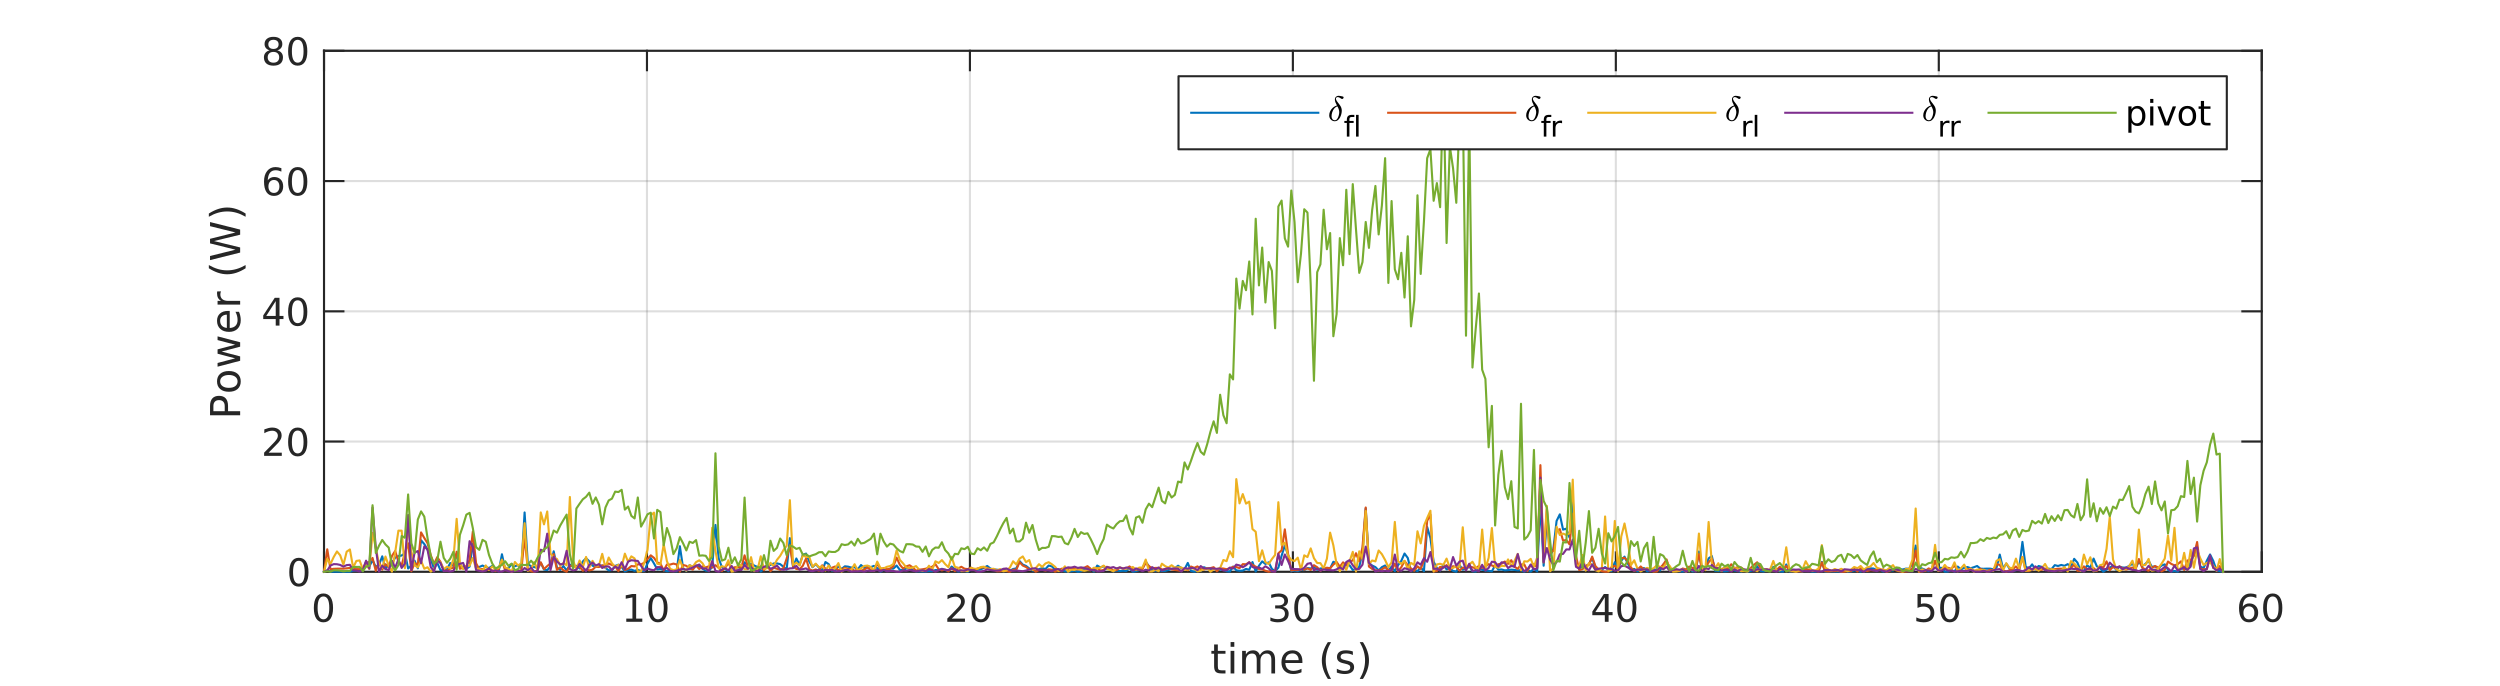 <?xml version="1.0"?>
<!DOCTYPE svg PUBLIC '-//W3C//DTD SVG 1.0//EN'
          'http://www.w3.org/TR/2001/REC-SVG-20010904/DTD/svg10.dtd'>
<svg xmlns:xlink="http://www.w3.org/1999/xlink" style="fill-opacity:1; color-rendering:auto; color-interpolation:auto; text-rendering:auto; stroke:black; stroke-linecap:square; stroke-miterlimit:10; shape-rendering:auto; stroke-opacity:1; fill:black; stroke-dasharray:none; font-weight:normal; stroke-width:1; font-family:'Dialog'; font-style:normal; stroke-linejoin:miter; font-size:12px; stroke-dashoffset:0; image-rendering:auto;" width="787" height="216" xmlns="http://www.w3.org/2000/svg"
><rect width="100%" height="100%" fill="#333333" stroke="none"/><!--Generated by the Batik Graphics2D SVG Generator--><defs id="genericDefs"
  /><g
  ><defs id="defs1"
    ><clipPath clipPathUnits="userSpaceOnUse" id="clipPath1"
      ><path d="M0 0 L787 0 L787 216 L0 216 L0 0 Z"
      /></clipPath
    ></defs
    ><g style="fill:white; stroke:white;"
    ><rect x="0" y="0" width="787" style="clip-path:url(#clipPath1); stroke:none;" height="216"
    /></g
    ><g style="fill:white; text-rendering:optimizeSpeed; color-rendering:optimizeSpeed; image-rendering:optimizeSpeed; shape-rendering:crispEdges; stroke:white; color-interpolation:sRGB;"
    ><rect x="0" width="787" height="216" y="0" style="stroke:none;"
      /><path style="stroke:none;" d="M102 180 L712 180 L712 16 L102 16 Z"
    /></g
    ><g style="stroke-linecap:butt; fill-opacity:0.149; fill:rgb(38,38,38); text-rendering:geometricPrecision; image-rendering:optimizeQuality; color-rendering:optimizeQuality; stroke-linejoin:round; stroke:rgb(38,38,38); color-interpolation:linearRGB; stroke-width:0.667; stroke-opacity:0.149;"
    ><line y2="16" style="fill:none;" x1="102" x2="102" y1="180"
      /><line y2="16" style="fill:none;" x1="203.667" x2="203.667" y1="180"
      /><line y2="16" style="fill:none;" x1="305.333" x2="305.333" y1="180"
      /><line y2="16" style="fill:none;" x1="407" x2="407" y1="180"
      /><line y2="16" style="fill:none;" x1="508.667" x2="508.667" y1="180"
      /><line y2="16" style="fill:none;" x1="610.333" x2="610.333" y1="180"
      /><line y2="16" style="fill:none;" x1="712" x2="712" y1="180"
      /><line y2="180" style="fill:none;" x1="712" x2="102" y1="180"
      /><line y2="139" style="fill:none;" x1="712" x2="102" y1="139"
      /><line y2="98" style="fill:none;" x1="712" x2="102" y1="98"
      /><line y2="57" style="fill:none;" x1="712" x2="102" y1="57"
      /><line y2="16" style="fill:none;" x1="712" x2="102" y1="16"
      /><line x1="102" x2="712" y1="180" style="stroke-linecap:square; fill-opacity:1; fill:none; stroke-opacity:1;" y2="180"
      /><line x1="102" x2="712" y1="16" style="stroke-linecap:square; fill-opacity:1; fill:none; stroke-opacity:1;" y2="16"
      /><line x1="102" x2="102" y1="180" style="stroke-linecap:square; fill-opacity:1; fill:none; stroke-opacity:1;" y2="173.9"
      /><line x1="203.667" x2="203.667" y1="180" style="stroke-linecap:square; fill-opacity:1; fill:none; stroke-opacity:1;" y2="173.9"
      /><line x1="305.333" x2="305.333" y1="180" style="stroke-linecap:square; fill-opacity:1; fill:none; stroke-opacity:1;" y2="173.9"
      /><line x1="407" x2="407" y1="180" style="stroke-linecap:square; fill-opacity:1; fill:none; stroke-opacity:1;" y2="173.9"
      /><line x1="508.667" x2="508.667" y1="180" style="stroke-linecap:square; fill-opacity:1; fill:none; stroke-opacity:1;" y2="173.9"
      /><line x1="610.333" x2="610.333" y1="180" style="stroke-linecap:square; fill-opacity:1; fill:none; stroke-opacity:1;" y2="173.9"
      /><line x1="712" x2="712" y1="180" style="stroke-linecap:square; fill-opacity:1; fill:none; stroke-opacity:1;" y2="173.9"
      /><line x1="102" x2="102" y1="16" style="stroke-linecap:square; fill-opacity:1; fill:none; stroke-opacity:1;" y2="22.1"
      /><line x1="203.667" x2="203.667" y1="16" style="stroke-linecap:square; fill-opacity:1; fill:none; stroke-opacity:1;" y2="22.1"
      /><line x1="305.333" x2="305.333" y1="16" style="stroke-linecap:square; fill-opacity:1; fill:none; stroke-opacity:1;" y2="22.1"
      /><line x1="407" x2="407" y1="16" style="stroke-linecap:square; fill-opacity:1; fill:none; stroke-opacity:1;" y2="22.1"
      /><line x1="508.667" x2="508.667" y1="16" style="stroke-linecap:square; fill-opacity:1; fill:none; stroke-opacity:1;" y2="22.1"
      /><line x1="610.333" x2="610.333" y1="16" style="stroke-linecap:square; fill-opacity:1; fill:none; stroke-opacity:1;" y2="22.1"
      /><line x1="712" x2="712" y1="16" style="stroke-linecap:square; fill-opacity:1; fill:none; stroke-opacity:1;" y2="22.1"
    /></g
    ><g transform="translate(102,183.733)" style="fill:rgb(38,38,38); text-rendering:geometricPrecision; color-rendering:optimizeQuality; image-rendering:optimizeQuality; font-family:'SansSerif'; stroke:rgb(38,38,38); color-interpolation:linearRGB;"
    ><path style="stroke:none;" d="M-0.188 4.031 Q-1.094 4.031 -1.555 4.93 Q-2.016 5.828 -2.016 7.641 Q-2.016 9.438 -1.555 10.336 Q-1.094 11.234 -0.188 11.234 Q0.734 11.234 1.195 10.336 Q1.656 9.438 1.656 7.641 Q1.656 5.828 1.195 4.93 Q0.734 4.031 -0.188 4.031 ZM-0.188 3.094 Q1.281 3.094 2.062 4.258 Q2.844 5.422 2.844 7.641 Q2.844 9.844 2.062 11.008 Q1.281 12.172 -0.188 12.172 Q-1.656 12.172 -2.43 11.008 Q-3.203 9.844 -3.203 7.641 Q-3.203 5.422 -2.43 4.258 Q-1.656 3.094 -0.188 3.094 Z"
    /></g
    ><g transform="translate(203.667,183.733)" style="fill:rgb(38,38,38); text-rendering:geometricPrecision; color-rendering:optimizeQuality; image-rendering:optimizeQuality; font-family:'SansSerif'; stroke:rgb(38,38,38); color-interpolation:linearRGB;"
    ><path style="stroke:none;" d="M-6.516 11 L-4.578 11 L-4.578 4.328 L-6.688 4.75 L-6.688 3.672 L-4.594 3.25 L-3.406 3.25 L-3.406 11 L-1.469 11 L-1.469 12 L-6.516 12 L-6.516 11 ZM3.447 4.031 Q2.541 4.031 2.08 4.93 Q1.619 5.828 1.619 7.641 Q1.619 9.438 2.08 10.336 Q2.541 11.234 3.447 11.234 Q4.369 11.234 4.83 10.336 Q5.291 9.438 5.291 7.641 Q5.291 5.828 4.83 4.93 Q4.369 4.031 3.447 4.031 ZM3.447 3.094 Q4.916 3.094 5.697 4.258 Q6.479 5.422 6.479 7.641 Q6.479 9.844 5.697 11.008 Q4.916 12.172 3.447 12.172 Q1.978 12.172 1.205 11.008 Q0.432 9.844 0.432 7.641 Q0.432 5.422 1.205 4.258 Q1.978 3.094 3.447 3.094 Z"
    /></g
    ><g transform="translate(305.333,183.733)" style="fill:rgb(38,38,38); text-rendering:geometricPrecision; color-rendering:optimizeQuality; image-rendering:optimizeQuality; font-family:'SansSerif'; stroke:rgb(38,38,38); color-interpolation:linearRGB;"
    ><path style="stroke:none;" d="M-5.703 11 L-1.562 11 L-1.562 12 L-7.125 12 L-7.125 11 Q-6.453 10.312 -5.289 9.133 Q-4.125 7.953 -3.828 7.609 Q-3.25 6.984 -3.023 6.539 Q-2.797 6.094 -2.797 5.672 Q-2.797 4.969 -3.289 4.531 Q-3.781 4.094 -4.562 4.094 Q-5.125 4.094 -5.742 4.281 Q-6.359 4.469 -7.062 4.875 L-7.062 3.672 Q-6.344 3.391 -5.727 3.242 Q-5.109 3.094 -4.594 3.094 Q-3.234 3.094 -2.422 3.773 Q-1.609 4.453 -1.609 5.594 Q-1.609 6.125 -1.812 6.609 Q-2.016 7.094 -2.547 7.75 Q-2.703 7.922 -3.484 8.734 Q-4.266 9.547 -5.703 11 ZM3.447 4.031 Q2.541 4.031 2.08 4.93 Q1.619 5.828 1.619 7.641 Q1.619 9.438 2.08 10.336 Q2.541 11.234 3.447 11.234 Q4.369 11.234 4.83 10.336 Q5.291 9.438 5.291 7.641 Q5.291 5.828 4.83 4.93 Q4.369 4.031 3.447 4.031 ZM3.447 3.094 Q4.916 3.094 5.697 4.258 Q6.479 5.422 6.479 7.641 Q6.479 9.844 5.697 11.008 Q4.916 12.172 3.447 12.172 Q1.978 12.172 1.205 11.008 Q0.432 9.844 0.432 7.641 Q0.432 5.422 1.205 4.258 Q1.978 3.094 3.447 3.094 Z"
    /></g
    ><g transform="translate(407,183.733)" style="fill:rgb(38,38,38); text-rendering:geometricPrecision; color-rendering:optimizeQuality; image-rendering:optimizeQuality; font-family:'SansSerif'; stroke:rgb(38,38,38); color-interpolation:linearRGB;"
    ><path style="stroke:none;" d="M-3.125 7.281 Q-2.281 7.469 -1.805 8.039 Q-1.328 8.609 -1.328 9.453 Q-1.328 10.75 -2.219 11.461 Q-3.109 12.172 -4.75 12.172 Q-5.297 12.172 -5.883 12.062 Q-6.469 11.953 -7.078 11.734 L-7.078 10.594 Q-6.594 10.875 -6.008 11.023 Q-5.422 11.172 -4.781 11.172 Q-3.672 11.172 -3.086 10.734 Q-2.5 10.297 -2.5 9.453 Q-2.5 8.688 -3.047 8.25 Q-3.594 7.812 -4.547 7.812 L-5.578 7.812 L-5.578 6.844 L-4.5 6.844 Q-3.641 6.844 -3.172 6.492 Q-2.703 6.141 -2.703 5.484 Q-2.703 4.812 -3.18 4.453 Q-3.656 4.094 -4.547 4.094 Q-5.047 4.094 -5.602 4.195 Q-6.156 4.297 -6.828 4.516 L-6.828 3.469 Q-6.141 3.281 -5.555 3.188 Q-4.969 3.094 -4.453 3.094 Q-3.094 3.094 -2.312 3.703 Q-1.531 4.312 -1.531 5.359 Q-1.531 6.094 -1.945 6.594 Q-2.359 7.094 -3.125 7.281 ZM3.447 4.031 Q2.541 4.031 2.08 4.93 Q1.619 5.828 1.619 7.641 Q1.619 9.438 2.08 10.336 Q2.541 11.234 3.447 11.234 Q4.369 11.234 4.83 10.336 Q5.291 9.438 5.291 7.641 Q5.291 5.828 4.83 4.93 Q4.369 4.031 3.447 4.031 ZM3.447 3.094 Q4.916 3.094 5.697 4.258 Q6.479 5.422 6.479 7.641 Q6.479 9.844 5.697 11.008 Q4.916 12.172 3.447 12.172 Q1.978 12.172 1.205 11.008 Q0.432 9.844 0.432 7.641 Q0.432 5.422 1.205 4.258 Q1.978 3.094 3.447 3.094 Z"
    /></g
    ><g transform="translate(508.667,183.733)" style="fill:rgb(38,38,38); text-rendering:geometricPrecision; color-rendering:optimizeQuality; image-rendering:optimizeQuality; font-family:'SansSerif'; stroke:rgb(38,38,38); color-interpolation:linearRGB;"
    ><path style="stroke:none;" d="M-3.469 4.281 L-6.453 8.953 L-3.469 8.953 L-3.469 4.281 ZM-3.781 3.25 L-2.281 3.25 L-2.281 8.953 L-1.031 8.953 L-1.031 9.938 L-2.281 9.938 L-2.281 12 L-3.469 12 L-3.469 9.938 L-7.406 9.938 L-7.406 8.797 L-3.781 3.25 ZM3.447 4.031 Q2.541 4.031 2.08 4.93 Q1.619 5.828 1.619 7.641 Q1.619 9.438 2.08 10.336 Q2.541 11.234 3.447 11.234 Q4.369 11.234 4.83 10.336 Q5.291 9.438 5.291 7.641 Q5.291 5.828 4.83 4.93 Q4.369 4.031 3.447 4.031 ZM3.447 3.094 Q4.916 3.094 5.697 4.258 Q6.479 5.422 6.479 7.641 Q6.479 9.844 5.697 11.008 Q4.916 12.172 3.447 12.172 Q1.978 12.172 1.205 11.008 Q0.432 9.844 0.432 7.641 Q0.432 5.422 1.205 4.258 Q1.978 3.094 3.447 3.094 Z"
    /></g
    ><g transform="translate(610.333,183.733)" style="fill:rgb(38,38,38); text-rendering:geometricPrecision; color-rendering:optimizeQuality; image-rendering:optimizeQuality; font-family:'SansSerif'; stroke:rgb(38,38,38); color-interpolation:linearRGB;"
    ><path style="stroke:none;" d="M-6.703 3.25 L-2.062 3.25 L-2.062 4.25 L-5.625 4.25 L-5.625 6.391 Q-5.359 6.297 -5.102 6.258 Q-4.844 6.219 -4.594 6.219 Q-3.125 6.219 -2.266 7.023 Q-1.406 7.828 -1.406 9.188 Q-1.406 10.609 -2.289 11.391 Q-3.172 12.172 -4.766 12.172 Q-5.328 12.172 -5.898 12.078 Q-6.469 11.984 -7.078 11.797 L-7.078 10.609 Q-6.547 10.891 -5.984 11.031 Q-5.422 11.172 -4.797 11.172 Q-3.781 11.172 -3.188 10.641 Q-2.594 10.109 -2.594 9.188 Q-2.594 8.281 -3.188 7.75 Q-3.781 7.219 -4.797 7.219 Q-5.266 7.219 -5.742 7.32 Q-6.219 7.422 -6.703 7.641 L-6.703 3.25 ZM3.447 4.031 Q2.541 4.031 2.08 4.93 Q1.619 5.828 1.619 7.641 Q1.619 9.438 2.08 10.336 Q2.541 11.234 3.447 11.234 Q4.369 11.234 4.83 10.336 Q5.291 9.438 5.291 7.641 Q5.291 5.828 4.83 4.93 Q4.369 4.031 3.447 4.031 ZM3.447 3.094 Q4.916 3.094 5.697 4.258 Q6.479 5.422 6.479 7.641 Q6.479 9.844 5.697 11.008 Q4.916 12.172 3.447 12.172 Q1.978 12.172 1.205 11.008 Q0.432 9.844 0.432 7.641 Q0.432 5.422 1.205 4.258 Q1.978 3.094 3.447 3.094 Z"
    /></g
    ><g transform="translate(712,183.733)" style="fill:rgb(38,38,38); text-rendering:geometricPrecision; color-rendering:optimizeQuality; image-rendering:optimizeQuality; font-family:'SansSerif'; stroke:rgb(38,38,38); color-interpolation:linearRGB;"
    ><path style="stroke:none;" d="M-4.031 7.156 Q-4.828 7.156 -5.297 7.703 Q-5.766 8.25 -5.766 9.188 Q-5.766 10.141 -5.297 10.688 Q-4.828 11.234 -4.031 11.234 Q-3.234 11.234 -2.773 10.688 Q-2.312 10.141 -2.312 9.188 Q-2.312 8.25 -2.773 7.703 Q-3.234 7.156 -4.031 7.156 ZM-1.688 3.438 L-1.688 4.516 Q-2.141 4.312 -2.594 4.203 Q-3.047 4.094 -3.484 4.094 Q-4.656 4.094 -5.273 4.883 Q-5.891 5.672 -5.984 7.266 Q-5.641 6.766 -5.117 6.492 Q-4.594 6.219 -3.969 6.219 Q-2.656 6.219 -1.891 7.016 Q-1.125 7.812 -1.125 9.188 Q-1.125 10.547 -1.922 11.359 Q-2.719 12.172 -4.031 12.172 Q-5.562 12.172 -6.359 11.008 Q-7.156 9.844 -7.156 7.641 Q-7.156 5.562 -6.172 4.328 Q-5.188 3.094 -3.531 3.094 Q-3.094 3.094 -2.641 3.18 Q-2.188 3.266 -1.688 3.438 ZM3.447 4.031 Q2.541 4.031 2.08 4.93 Q1.619 5.828 1.619 7.641 Q1.619 9.438 2.08 10.336 Q2.541 11.234 3.447 11.234 Q4.369 11.234 4.83 10.336 Q5.291 9.438 5.291 7.641 Q5.291 5.828 4.83 4.93 Q4.369 4.031 3.447 4.031 ZM3.447 3.094 Q4.916 3.094 5.697 4.258 Q6.479 5.422 6.479 7.641 Q6.479 9.844 5.697 11.008 Q4.916 12.172 3.447 12.172 Q1.978 12.172 1.205 11.008 Q0.432 9.844 0.432 7.641 Q0.432 5.422 1.205 4.258 Q1.978 3.094 3.447 3.094 Z"
    /></g
    ><g transform="translate(407,199)" style="font-size:13.2px; fill:rgb(38,38,38); text-rendering:geometricPrecision; image-rendering:optimizeQuality; color-rendering:optimizeQuality; font-family:'SansSerif'; stroke:rgb(38,38,38); color-interpolation:linearRGB;"
    ><path style="stroke:none;" d="M-23.625 3.875 L-23.625 5.891 L-21.219 5.891 L-21.219 6.797 L-23.625 6.797 L-23.625 10.656 Q-23.625 11.531 -23.383 11.773 Q-23.141 12.016 -22.406 12.016 L-21.219 12.016 L-21.219 13 L-22.406 13 Q-23.766 13 -24.281 12.492 Q-24.797 11.984 -24.797 10.656 L-24.797 6.797 L-25.656 6.797 L-25.656 5.891 L-24.797 5.891 L-24.797 3.875 L-23.625 3.875 ZM-19.611 5.891 L-18.439 5.891 L-18.439 13 L-19.611 13 L-19.611 5.891 ZM-19.611 3.125 L-18.439 3.125 L-18.439 4.609 L-19.611 4.609 L-19.611 3.125 ZM-10.4 7.25 Q-9.962 6.469 -9.353 6.094 Q-8.743 5.719 -7.915 5.719 Q-6.806 5.719 -6.205 6.5 Q-5.603 7.281 -5.603 8.703 L-5.603 13 L-6.775 13 L-6.775 8.75 Q-6.775 7.719 -7.142 7.227 Q-7.509 6.734 -8.243 6.734 Q-9.15 6.734 -9.681 7.336 Q-10.212 7.938 -10.212 8.984 L-10.212 13 L-11.384 13 L-11.384 8.75 Q-11.384 7.719 -11.743 7.227 Q-12.103 6.734 -12.868 6.734 Q-13.759 6.734 -14.283 7.344 Q-14.806 7.953 -14.806 8.984 L-14.806 13 L-15.978 13 L-15.978 5.891 L-14.806 5.891 L-14.806 7 Q-14.415 6.344 -13.853 6.031 Q-13.29 5.719 -12.525 5.719 Q-11.743 5.719 -11.204 6.109 Q-10.665 6.5 -10.4 7.25 ZM2.993 9.156 L2.993 9.719 L-2.382 9.719 Q-2.304 10.938 -1.655 11.562 Q-1.007 12.188 0.15 12.188 Q0.821 12.188 1.454 12.023 Q2.087 11.859 2.712 11.531 L2.712 12.641 Q2.087 12.906 1.423 13.047 Q0.759 13.188 0.087 13.188 Q-1.616 13.188 -2.608 12.195 Q-3.6 11.203 -3.6 9.516 Q-3.6 7.766 -2.655 6.742 Q-1.71 5.719 -0.116 5.719 Q1.321 5.719 2.157 6.641 Q2.993 7.562 2.993 9.156 ZM1.821 8.812 Q1.806 7.859 1.282 7.281 Q0.759 6.703 -0.1 6.703 Q-1.085 6.703 -1.671 7.258 Q-2.257 7.812 -2.35 8.812 L1.821 8.812 ZM12.017 3.141 Q11.174 4.594 10.76 6.023 Q10.345 7.453 10.345 8.922 Q10.345 10.391 10.76 11.828 Q11.174 13.266 12.017 14.719 L11.002 14.719 Q10.049 13.219 9.58 11.781 Q9.111 10.344 9.111 8.922 Q9.111 7.5 9.58 6.07 Q10.049 4.641 11.002 3.141 L12.017 3.141 ZM18.881 6.094 L18.881 7.203 Q18.397 6.953 17.865 6.828 Q17.334 6.703 16.756 6.703 Q15.881 6.703 15.451 6.969 Q15.022 7.234 15.022 7.766 Q15.022 8.172 15.326 8.398 Q15.631 8.625 16.584 8.844 L16.975 8.938 Q18.225 9.203 18.748 9.688 Q19.272 10.172 19.272 11.031 Q19.272 12.031 18.49 12.609 Q17.709 13.188 16.334 13.188 Q15.756 13.188 15.139 13.078 Q14.522 12.969 13.834 12.734 L13.834 11.531 Q14.49 11.875 15.115 12.039 Q15.74 12.203 16.35 12.203 Q17.178 12.203 17.623 11.922 Q18.069 11.641 18.069 11.125 Q18.069 10.656 17.748 10.398 Q17.428 10.141 16.35 9.906 L15.944 9.812 Q14.85 9.578 14.365 9.109 Q13.881 8.641 13.881 7.812 Q13.881 6.812 14.592 6.266 Q15.303 5.719 16.615 5.719 Q17.256 5.719 17.834 5.812 Q18.412 5.906 18.881 6.094 ZM21.049 3.141 L22.064 3.141 Q23.017 4.641 23.486 6.07 Q23.955 7.5 23.955 8.922 Q23.955 10.344 23.486 11.781 Q23.017 13.219 22.064 14.719 L21.049 14.719 Q21.892 13.266 22.306 11.828 Q22.721 10.391 22.721 8.922 Q22.721 7.453 22.306 6.023 Q21.892 4.594 21.049 3.141 Z"
    /></g
    ><g style="fill:rgb(38,38,38); text-rendering:geometricPrecision; image-rendering:optimizeQuality; color-rendering:optimizeQuality; stroke-linejoin:round; stroke:rgb(38,38,38); color-interpolation:linearRGB; stroke-width:0.667;"
    ><line y2="16" style="fill:none;" x1="102" x2="102" y1="180"
      /><line y2="16" style="fill:none;" x1="712" x2="712" y1="180"
      /><line y2="180" style="fill:none;" x1="102" x2="108.1" y1="180"
      /><line y2="139" style="fill:none;" x1="102" x2="108.1" y1="139"
      /><line y2="98" style="fill:none;" x1="102" x2="108.1" y1="98"
      /><line y2="57" style="fill:none;" x1="102" x2="108.1" y1="57"
      /><line y2="16" style="fill:none;" x1="102" x2="108.1" y1="16"
      /><line y2="180" style="fill:none;" x1="712" x2="705.9" y1="180"
      /><line y2="139" style="fill:none;" x1="712" x2="705.9" y1="139"
      /><line y2="98" style="fill:none;" x1="712" x2="705.9" y1="98"
      /><line y2="57" style="fill:none;" x1="712" x2="705.9" y1="57"
      /><line y2="16" style="fill:none;" x1="712" x2="705.9" y1="16"
    /></g
    ><g transform="translate(98.267,180)" style="fill:rgb(38,38,38); text-rendering:geometricPrecision; color-rendering:optimizeQuality; image-rendering:optimizeQuality; font-family:'SansSerif'; stroke:rgb(38,38,38); color-interpolation:linearRGB;"
    ><path style="stroke:none;" d="M-4.188 -3.469 Q-5.094 -3.469 -5.555 -2.57 Q-6.016 -1.672 -6.016 0.141 Q-6.016 1.938 -5.555 2.836 Q-5.094 3.734 -4.188 3.734 Q-3.266 3.734 -2.805 2.836 Q-2.344 1.938 -2.344 0.141 Q-2.344 -1.672 -2.805 -2.57 Q-3.266 -3.469 -4.188 -3.469 ZM-4.188 -4.406 Q-2.719 -4.406 -1.938 -3.242 Q-1.156 -2.078 -1.156 0.141 Q-1.156 2.344 -1.938 3.508 Q-2.719 4.672 -4.188 4.672 Q-5.656 4.672 -6.43 3.508 Q-7.203 2.344 -7.203 0.141 Q-7.203 -2.078 -6.43 -3.242 Q-5.656 -4.406 -4.188 -4.406 Z"
    /></g
    ><g transform="translate(98.267,139)" style="fill:rgb(38,38,38); text-rendering:geometricPrecision; color-rendering:optimizeQuality; image-rendering:optimizeQuality; font-family:'SansSerif'; stroke:rgb(38,38,38); color-interpolation:linearRGB;"
    ><path style="stroke:none;" d="M-13.703 3.5 L-9.562 3.5 L-9.562 4.5 L-15.125 4.5 L-15.125 3.5 Q-14.453 2.812 -13.289 1.633 Q-12.125 0.453 -11.828 0.109 Q-11.25 -0.516 -11.023 -0.961 Q-10.797 -1.406 -10.797 -1.828 Q-10.797 -2.531 -11.289 -2.969 Q-11.781 -3.406 -12.562 -3.406 Q-13.125 -3.406 -13.742 -3.219 Q-14.359 -3.031 -15.062 -2.625 L-15.062 -3.828 Q-14.344 -4.109 -13.727 -4.258 Q-13.109 -4.406 -12.594 -4.406 Q-11.234 -4.406 -10.422 -3.727 Q-9.609 -3.047 -9.609 -1.906 Q-9.609 -1.375 -9.812 -0.891 Q-10.016 -0.406 -10.547 0.25 Q-10.703 0.422 -11.484 1.234 Q-12.266 2.047 -13.703 3.5 ZM-4.553 -3.469 Q-5.459 -3.469 -5.92 -2.57 Q-6.381 -1.672 -6.381 0.141 Q-6.381 1.938 -5.92 2.836 Q-5.459 3.734 -4.553 3.734 Q-3.631 3.734 -3.17 2.836 Q-2.709 1.938 -2.709 0.141 Q-2.709 -1.672 -3.17 -2.57 Q-3.631 -3.469 -4.553 -3.469 ZM-4.553 -4.406 Q-3.084 -4.406 -2.303 -3.242 Q-1.522 -2.078 -1.522 0.141 Q-1.522 2.344 -2.303 3.508 Q-3.084 4.672 -4.553 4.672 Q-6.021 4.672 -6.795 3.508 Q-7.568 2.344 -7.568 0.141 Q-7.568 -2.078 -6.795 -3.242 Q-6.021 -4.406 -4.553 -4.406 Z"
    /></g
    ><g transform="translate(98.267,98)" style="fill:rgb(38,38,38); text-rendering:geometricPrecision; color-rendering:optimizeQuality; image-rendering:optimizeQuality; font-family:'SansSerif'; stroke:rgb(38,38,38); color-interpolation:linearRGB;"
    ><path style="stroke:none;" d="M-11.469 -3.219 L-14.453 1.453 L-11.469 1.453 L-11.469 -3.219 ZM-11.781 -4.25 L-10.281 -4.25 L-10.281 1.453 L-9.031 1.453 L-9.031 2.438 L-10.281 2.438 L-10.281 4.5 L-11.469 4.5 L-11.469 2.438 L-15.406 2.438 L-15.406 1.297 L-11.781 -4.25 ZM-4.553 -3.469 Q-5.459 -3.469 -5.92 -2.57 Q-6.381 -1.672 -6.381 0.141 Q-6.381 1.938 -5.92 2.836 Q-5.459 3.734 -4.553 3.734 Q-3.631 3.734 -3.17 2.836 Q-2.709 1.938 -2.709 0.141 Q-2.709 -1.672 -3.17 -2.57 Q-3.631 -3.469 -4.553 -3.469 ZM-4.553 -4.406 Q-3.084 -4.406 -2.303 -3.242 Q-1.522 -2.078 -1.522 0.141 Q-1.522 2.344 -2.303 3.508 Q-3.084 4.672 -4.553 4.672 Q-6.021 4.672 -6.795 3.508 Q-7.568 2.344 -7.568 0.141 Q-7.568 -2.078 -6.795 -3.242 Q-6.021 -4.406 -4.553 -4.406 Z"
    /></g
    ><g transform="translate(98.267,57)" style="fill:rgb(38,38,38); text-rendering:geometricPrecision; color-rendering:optimizeQuality; image-rendering:optimizeQuality; font-family:'SansSerif'; stroke:rgb(38,38,38); color-interpolation:linearRGB;"
    ><path style="stroke:none;" d="M-12.031 -0.344 Q-12.828 -0.344 -13.297 0.203 Q-13.766 0.75 -13.766 1.688 Q-13.766 2.641 -13.297 3.188 Q-12.828 3.734 -12.031 3.734 Q-11.234 3.734 -10.773 3.188 Q-10.312 2.641 -10.312 1.688 Q-10.312 0.75 -10.773 0.203 Q-11.234 -0.344 -12.031 -0.344 ZM-9.688 -4.062 L-9.688 -2.984 Q-10.141 -3.188 -10.594 -3.297 Q-11.047 -3.406 -11.484 -3.406 Q-12.656 -3.406 -13.273 -2.617 Q-13.891 -1.828 -13.984 -0.234 Q-13.641 -0.734 -13.117 -1.008 Q-12.594 -1.281 -11.969 -1.281 Q-10.656 -1.281 -9.891 -0.484 Q-9.125 0.312 -9.125 1.688 Q-9.125 3.047 -9.922 3.859 Q-10.719 4.672 -12.031 4.672 Q-13.562 4.672 -14.359 3.508 Q-15.156 2.344 -15.156 0.141 Q-15.156 -1.938 -14.172 -3.172 Q-13.188 -4.406 -11.531 -4.406 Q-11.094 -4.406 -10.641 -4.32 Q-10.188 -4.234 -9.688 -4.062 ZM-4.553 -3.469 Q-5.459 -3.469 -5.92 -2.57 Q-6.381 -1.672 -6.381 0.141 Q-6.381 1.938 -5.92 2.836 Q-5.459 3.734 -4.553 3.734 Q-3.631 3.734 -3.17 2.836 Q-2.709 1.938 -2.709 0.141 Q-2.709 -1.672 -3.17 -2.57 Q-3.631 -3.469 -4.553 -3.469 ZM-4.553 -4.406 Q-3.084 -4.406 -2.303 -3.242 Q-1.522 -2.078 -1.522 0.141 Q-1.522 2.344 -2.303 3.508 Q-3.084 4.672 -4.553 4.672 Q-6.021 4.672 -6.795 3.508 Q-7.568 2.344 -7.568 0.141 Q-7.568 -2.078 -6.795 -3.242 Q-6.021 -4.406 -4.553 -4.406 Z"
    /></g
    ><g transform="translate(98.267,16)" style="fill:rgb(38,38,38); text-rendering:geometricPrecision; color-rendering:optimizeQuality; image-rendering:optimizeQuality; font-family:'SansSerif'; stroke:rgb(38,38,38); color-interpolation:linearRGB;"
    ><path style="stroke:none;" d="M-12.188 0.344 Q-13.031 0.344 -13.516 0.797 Q-14 1.25 -14 2.031 Q-14 2.828 -13.516 3.281 Q-13.031 3.734 -12.188 3.734 Q-11.344 3.734 -10.859 3.281 Q-10.375 2.828 -10.375 2.031 Q-10.375 1.25 -10.852 0.797 Q-11.328 0.344 -12.188 0.344 ZM-13.375 -0.156 Q-14.125 -0.344 -14.555 -0.867 Q-14.984 -1.391 -14.984 -2.141 Q-14.984 -3.188 -14.234 -3.797 Q-13.484 -4.406 -12.188 -4.406 Q-10.875 -4.406 -10.133 -3.797 Q-9.391 -3.188 -9.391 -2.141 Q-9.391 -1.391 -9.812 -0.867 Q-10.234 -0.344 -11 -0.156 Q-10.141 0.047 -9.664 0.625 Q-9.188 1.203 -9.188 2.031 Q-9.188 3.312 -9.961 3.992 Q-10.734 4.672 -12.188 4.672 Q-13.625 4.672 -14.406 3.992 Q-15.188 3.312 -15.188 2.031 Q-15.188 1.203 -14.703 0.625 Q-14.219 0.047 -13.375 -0.156 ZM-13.797 -2.031 Q-13.797 -1.344 -13.375 -0.969 Q-12.953 -0.594 -12.188 -0.594 Q-11.422 -0.594 -10.992 -0.969 Q-10.562 -1.344 -10.562 -2.031 Q-10.562 -2.703 -10.992 -3.086 Q-11.422 -3.469 -12.188 -3.469 Q-12.953 -3.469 -13.375 -3.086 Q-13.797 -2.703 -13.797 -2.031 ZM-4.553 -3.469 Q-5.459 -3.469 -5.92 -2.57 Q-6.381 -1.672 -6.381 0.141 Q-6.381 1.938 -5.92 2.836 Q-5.459 3.734 -4.553 3.734 Q-3.631 3.734 -3.17 2.836 Q-2.709 1.938 -2.709 0.141 Q-2.709 -1.672 -3.17 -2.57 Q-3.631 -3.469 -4.553 -3.469 ZM-4.553 -4.406 Q-3.084 -4.406 -2.303 -3.242 Q-1.522 -2.078 -1.522 0.141 Q-1.522 2.344 -2.303 3.508 Q-3.084 4.672 -4.553 4.672 Q-6.021 4.672 -6.795 3.508 Q-7.568 2.344 -7.568 0.141 Q-7.568 -2.078 -6.795 -3.242 Q-6.021 -4.406 -4.553 -4.406 Z"
    /></g
    ><g transform="translate(79.6,98) rotate(-90)" style="font-size:13.2px; fill:rgb(38,38,38); text-rendering:geometricPrecision; image-rendering:optimizeQuality; color-rendering:optimizeQuality; font-family:'SansSerif'; stroke:rgb(38,38,38); color-interpolation:linearRGB;"
    ><path style="stroke:none;" d="M-31.438 -12.422 L-31.438 -8.859 L-29.828 -8.859 Q-28.938 -8.859 -28.445 -9.328 Q-27.953 -9.797 -27.953 -10.641 Q-27.953 -11.5 -28.445 -11.961 Q-28.938 -12.422 -29.828 -12.422 L-31.438 -12.422 ZM-32.719 -13.484 L-29.828 -13.484 Q-28.234 -13.484 -27.422 -12.758 Q-26.609 -12.031 -26.609 -10.641 Q-26.609 -9.25 -27.422 -8.531 Q-28.234 -7.812 -29.828 -7.812 L-31.438 -7.812 L-31.438 -4 L-32.719 -4 L-32.719 -13.484 ZM-22.063 -10.297 Q-23.001 -10.297 -23.548 -9.562 Q-24.095 -8.828 -24.095 -7.547 Q-24.095 -6.266 -23.555 -5.539 Q-23.016 -4.812 -22.063 -4.812 Q-21.141 -4.812 -20.595 -5.547 Q-20.048 -6.281 -20.048 -7.547 Q-20.048 -8.812 -20.595 -9.555 Q-21.141 -10.297 -22.063 -10.297 ZM-22.063 -11.281 Q-20.548 -11.281 -19.673 -10.289 Q-18.798 -9.297 -18.798 -7.547 Q-18.798 -5.797 -19.673 -4.805 Q-20.548 -3.812 -22.063 -3.812 Q-23.595 -3.812 -24.462 -4.805 Q-25.329 -5.797 -25.329 -7.547 Q-25.329 -9.297 -24.462 -10.289 Q-23.595 -11.281 -22.063 -11.281 ZM-17.432 -11.109 L-16.261 -11.109 L-14.807 -5.562 L-13.354 -11.109 L-11.979 -11.109 L-10.511 -5.562 L-9.057 -11.109 L-7.886 -11.109 L-9.745 -4 L-11.136 -4 L-12.667 -9.828 L-14.198 -4 L-15.573 -4 L-17.432 -11.109 ZM0.119 -7.844 L0.119 -7.281 L-5.256 -7.281 Q-5.178 -6.062 -4.529 -5.438 Q-3.881 -4.812 -2.725 -4.812 Q-2.053 -4.812 -1.42 -4.977 Q-0.787 -5.141 -0.162 -5.469 L-0.162 -4.359 Q-0.787 -4.094 -1.451 -3.953 Q-2.115 -3.812 -2.787 -3.812 Q-4.49 -3.812 -5.483 -4.805 Q-6.475 -5.797 -6.475 -7.484 Q-6.475 -9.234 -5.529 -10.258 Q-4.584 -11.281 -2.99 -11.281 Q-1.553 -11.281 -0.717 -10.359 Q0.119 -9.438 0.119 -7.844 ZM-1.053 -8.188 Q-1.069 -9.141 -1.592 -9.719 Q-2.115 -10.297 -2.975 -10.297 Q-3.959 -10.297 -4.545 -9.742 Q-5.131 -9.188 -5.225 -8.188 L-1.053 -8.188 ZM6.264 -10.016 Q6.061 -10.125 5.834 -10.18 Q5.607 -10.234 5.326 -10.234 Q4.342 -10.234 3.811 -9.594 Q3.279 -8.953 3.279 -7.75 L3.279 -4 L2.107 -4 L2.107 -11.109 L3.279 -11.109 L3.279 -10 Q3.639 -10.656 4.232 -10.969 Q4.826 -11.281 5.67 -11.281 Q5.795 -11.281 5.936 -11.266 Q6.076 -11.25 6.264 -11.219 L6.264 -10.016 ZM14.565 -13.859 Q13.721 -12.406 13.307 -10.977 Q12.893 -9.547 12.893 -8.078 Q12.893 -6.609 13.307 -5.172 Q13.721 -3.734 14.565 -2.281 L13.549 -2.281 Q12.596 -3.781 12.127 -5.219 Q11.659 -6.656 11.659 -8.078 Q11.659 -9.5 12.127 -10.93 Q12.596 -12.359 13.549 -13.859 L14.565 -13.859 ZM16.116 -13.484 L17.413 -13.484 L19.397 -5.469 L21.382 -13.484 L22.819 -13.484 L24.819 -5.469 L26.803 -13.484 L28.1 -13.484 L25.725 -4 L24.116 -4 L22.116 -12.234 L20.1 -4 L18.491 -4 L16.116 -13.484 ZM29.765 -13.859 L30.78 -13.859 Q31.733 -12.359 32.202 -10.93 Q32.671 -9.5 32.671 -8.078 Q32.671 -6.656 32.202 -5.219 Q31.733 -3.781 30.78 -2.281 L29.765 -2.281 Q30.608 -3.734 31.023 -5.172 Q31.437 -6.609 31.437 -8.078 Q31.437 -9.547 31.023 -10.977 Q30.608 -12.406 29.765 -13.859 Z"
    /></g
    ><g style="stroke-linecap:butt; fill:rgb(0,114,189); text-rendering:geometricPrecision; image-rendering:optimizeQuality; color-rendering:optimizeQuality; stroke-linejoin:round; stroke:rgb(0,114,189); color-interpolation:linearRGB; stroke-width:0.667;"
    ><path d="M102 180 L103.018 179.561 L104.037 179.972 L105.055 179.996 L106.074 179.986 L107.092 179.99 L108.11 179.97 L109.129 179.982 L110.147 179.975 L111.166 179.66 L112.184 179.617 L113.202 179.563 L114.221 179.683 L115.239 176.876 L116.258 178.323 L117.276 176.335 L118.294 178.475 L119.313 177.76 L120.331 175.141 L121.35 179.122 L122.368 177.525 L123.386 177.272 L124.405 175.542 L125.423 175.057 L126.442 174.879 L127.46 174.127 L128.478 178.961 L129.497 178.01 L130.515 176.509 L131.534 178.898 L132.552 170.084 L133.57 171.266 L134.589 172.997 L135.607 175.952 L136.625 179.103 L137.644 177.163 L138.662 179.493 L139.681 179.572 L140.699 179.265 L141.718 177.253 L142.736 178.174 L143.754 174.314 L144.773 178.387 L145.791 178.395 L146.81 179.035 L147.828 178.37 L148.846 171.092 L149.865 178.951 L150.883 178.489 L151.901 178.038 L152.92 178.556 L153.938 178.816 L154.957 178.153 L155.975 178.961 L156.994 179.819 L158.012 174.486 L159.03 179.271 L160.049 178.839 L161.067 177.599 L162.085 178.247 L163.104 177.9 L164.122 178.84 L165.141 161.327 L166.159 177.569 L167.178 178.251 L168.196 178.534 L169.214 178.734 L170.233 177.197 L171.251 179.297 L172.269 179.465 L173.288 178.333 L174.306 173.547 L175.325 178.69 L176.343 179.398 L177.362 178.18 L178.38 179.585 L179.398 177.721 L180.417 178.388 L181.435 178.115 L182.453 178.963 L183.472 176.752 L184.49 175.754 L185.509 176.682 L186.527 178.094 L187.546 178.345 L188.564 178.168 L189.582 178.023 L190.601 178.771 L191.619 179.553 L192.637 179.439 L193.656 178.156 L194.674 177.776 L195.693 178.504 L196.711 179.907 L197.73 179.443 L198.748 179.312 L199.766 179.692 L200.785 179.396 L201.803 179.763 L202.821 179.717 L203.84 177.392 L204.858 175.692 L205.877 177.371 L206.895 179.242 L207.913 179.107 L208.932 179.495 L209.95 179.827 L210.969 179.697 L211.987 179.727 L213.005 179.84 L214.024 171.957 L215.042 178.864 L216.061 179.774 L217.079 177.926 L218.097 178.469 L219.116 178.038 L220.134 178.429 L221.153 179.019 L222.171 179.62 L223.189 179.706 L224.208 178.444 L225.226 165.256 L226.245 175.798 L227.263 178.528 L228.281 179.108 L229.3 179.83 L230.318 178.818 L231.337 178.947 L232.355 178.459 L233.373 179.043 L234.392 177.023 L235.41 178.006 L236.429 177.428 L237.447 178.04 L238.465 178.476 L239.484 179.887 L240.502 179.137 L241.521 178.279 L242.539 177.828 L243.557 177.391 L244.576 177.354 L245.594 177.593 L246.613 178.408 L247.631 179.292 L248.649 169.408 L249.668 178.656 L250.686 175.813 L251.705 177.828 L252.723 174.666 L253.741 174.275 L254.76 176.752 L255.778 178.546 L256.797 177.583 L257.815 178.705 L258.833 179.686 L259.852 176.925 L260.87 177.594 L261.889 179.657 L262.907 179.525 L263.925 178.287 L264.944 179.113 L265.962 178.272 L266.981 178.385 L267.999 178.682 L269.017 178.56 L270.036 179.213 L271.054 177.878 L272.073 178.796 L273.091 178.309 L274.109 178.531 L275.128 178.144 L276.146 178.837 L277.165 179.971 L278.183 179.39 L279.201 179.607 L280.22 179.015 L281.238 178.988 L282.257 178.043 L283.275 179.394 L284.293 179.509 L285.312 178.913 L286.33 178.759 L287.349 179.488 L288.367 179.839 L289.385 179.815 L290.404 179.906 L291.422 179.904 L292.441 179.776 L293.459 179.823 L294.477 179.447 L295.496 179.494 L296.514 179.052 L297.533 179.417 L298.551 179.813 L299.569 178.359 L300.588 179.153 L301.606 179.905 L302.625 179.747 L303.643 179.701 L304.661 179.966 L305.68 179.299 L306.698 179.371 L307.716 179.384 L308.735 179.23 L309.753 178.752 L310.772 178.168 L311.79 178.985 L312.808 179.295 L313.827 179.327 L314.845 179.593 L315.864 179.308 L316.882 179.463 L317.901 179.674 L318.919 179.122 L319.937 178.931 L320.956 176.631 L321.974 177.738 L322.993 178.157 L324.011 178.945 L325.029 179.602 L326.048 179.628 L327.066 179.175 L328.084 178.839 L329.103 179.145 L330.121 178.029 L331.14 178.302 L332.158 179.394 L333.176 179.31 L334.195 179.38 L335.213 179.862 L336.232 179.879 L337.25 179.838 L338.269 179.646 L339.287 179.996 L340.305 179.828 L341.324 179.225 L342.342 178.901 L343.361 179.099 L344.379 179.944 L345.397 178.049 L346.416 178.638 L347.434 178.237 L348.452 179.129 L349.471 179.122 L350.489 179.857 L351.508 179.64 L352.526 179.741 L353.545 179.671 L354.563 179.752 L355.581 178.926 L356.6 179.987 L357.618 179.805 L358.636 179.493 L359.655 178.858 L360.673 176.774 L361.692 178.322 L362.71 179.439 L363.728 179.689 L364.747 179.486 L365.765 179.736 L366.784 179.736 L367.802 179.45 L368.82 179.081 L369.839 178.894 L370.857 178.091 L371.876 178.841 L372.894 179.196 L373.912 177.213 L374.931 179.714 L375.949 179.97 L376.968 179.67 L377.986 179.744 L379.004 178.564 L380.023 178.99 L381.041 179.2 L382.06 178.891 L383.078 179.614 L384.096 179.337 L385.115 179.359 L386.133 179.818 L387.152 179.932 L388.17 178.368 L389.188 179.532 L390.207 179.683 L391.225 179.621 L392.244 179.097 L393.262 179.37 L394.28 176.945 L395.299 179.91 L396.317 178.109 L397.336 176.73 L398.354 177.526 L399.372 177.032 L400.391 179.083 L401.409 179.824 L402.428 178.692 L403.446 174.976 L404.464 171.725 L405.483 174.752 L406.501 179.836 L407.52 179.623 L408.538 179.797 L409.556 179.428 L410.575 179.479 L411.593 178.807 L412.612 178.958 L413.63 178.514 L414.648 179.376 L415.667 178.955 L416.685 178.922 L417.704 179.192 L418.722 178.94 L419.74 176.851 L420.759 177.308 L421.777 178.632 L422.796 177.997 L423.814 177.962 L424.832 177.945 L425.851 179.41 L426.869 179.126 L427.888 178.452 L428.906 173.919 L429.924 160.049 L430.943 177.262 L431.961 178.031 L432.98 178.529 L433.998 179.558 L435.016 178.537 L436.035 178.021 L437.053 179.691 L438.072 178.343 L439.09 179.779 L440.108 177.918 L441.127 176.581 L442.145 174.254 L443.164 175.635 L444.182 179.696 L445.2 179.39 L446.219 179.801 L447.237 178.615 L448.256 179.804 L449.274 165.905 L450.292 169.394 L451.311 176.849 L452.329 178.822 L453.348 179.6 L454.366 177.754 L455.384 179.231 L456.403 179.017 L457.421 179.698 L458.44 179.989 L459.458 177.909 L460.476 179.326 L461.495 179.087 L462.513 178.232 L463.531 179.835 L464.55 179.925 L465.568 179.186 L466.587 179.351 L467.605 179.603 L468.623 179.688 L469.642 179.845 L470.66 177.974 L471.679 179.347 L472.697 179.267 L473.716 179.545 L474.734 179.467 L475.752 179.324 L476.771 179.422 L477.789 179.548 L478.808 179.456 L479.826 179.951 L480.844 179.442 L481.863 179.94 L482.881 179.046 L483.899 179.87 L484.918 158.247 L485.936 178.087 L486.955 163.168 L487.973 174.995 L488.991 172.893 L490.01 164.01 L491.028 161.926 L492.047 166.727 L493.065 166.423 L494.084 169.231 L495.102 156.918 L496.12 177.92 L497.139 178.855 L498.157 178.431 L499.175 178.3 L500.194 177.552 L501.212 175.672 L502.231 178.648 L503.249 179.401 L504.267 179.342 L505.286 178.513 L506.304 179.402 L507.323 179.754 L508.341 176.985 L509.359 179.037 L510.378 176.518 L511.396 175.235 L512.415 177.356 L513.433 179.275 L514.452 179.082 L515.47 179.842 L516.488 179.192 L517.507 178.808 L518.525 179.856 L519.543 179.567 L520.562 179.217 L521.58 179.381 L522.599 179.596 L523.617 177.687 L524.635 176.847 L525.654 179.216 L526.672 179.766 L527.691 179.532 L528.709 179.841 L529.727 179.906 L530.746 179.775 L531.764 178.99 L532.783 179.888 L533.801 179.77 L534.819 173.605 L535.838 179.407 L536.856 178.63 L537.875 175.768 L538.893 175.058 L539.911 179.679 L540.93 179.709 L541.948 179.707 L542.967 179.859 L543.985 179.734 L545.003 179.075 L546.022 179.615 L547.04 179.767 L548.059 179.922 L549.077 179.516 L550.095 179.942 L551.114 179.73 L552.132 179.41 L553.151 178.243 L554.169 179.715 L555.187 179.9 L556.206 179.507 L557.224 179.432 L558.243 178.463 L559.261 179.264 L560.279 179.858 L561.298 179.978 L562.316 177.695 L563.335 179.908 L564.353 179.754 L565.371 179.837 L566.39 179.775 L567.408 179.915 L568.427 179.085 L569.445 179.685 L570.463 179.943 L571.482 179.92 L572.5 179.696 L573.519 176.89 L574.537 179.938 L575.555 179.901 L576.574 179.836 L577.592 179.903 L578.611 179.882 L579.629 179.969 L580.647 179.374 L581.666 179.971 L582.684 179.885 L583.703 179.59 L584.721 179.61 L585.739 179.939 L586.758 179.434 L587.776 179.066 L588.795 178.905 L589.813 178.982 L590.831 179.492 L591.85 179.389 L592.868 179.916 L593.886 179.459 L594.905 179.562 L595.923 179.588 L596.942 179.188 L597.96 179.157 L598.979 179.282 L599.997 179.003 L601.015 179.051 L602.034 177.423 L603.052 171.745 L604.071 178.677 L605.089 178.966 L606.107 179.401 L607.126 179.771 L608.144 179.044 L609.163 176.628 L610.181 178.688 L611.199 178.764 L612.218 179.963 L613.236 179.907 L614.255 179.41 L615.273 179.919 L616.291 178.359 L617.31 179.258 L618.328 178.754 L619.346 178.503 L620.365 178.884 L621.383 178.553 L622.402 178.175 L623.42 179.026 L624.438 179.054 L625.457 179.011 L626.475 179.015 L627.494 179.203 L628.512 178.686 L629.53 174.588 L630.549 178.987 L631.567 177.45 L632.586 178.972 L633.604 179.556 L634.622 179.526 L635.641 178.914 L636.659 170.597 L637.678 178.364 L638.696 178.957 L639.715 177.671 L640.733 179.219 L641.751 178.175 L642.77 178.465 L643.788 179.302 L644.807 179.011 L645.825 179.152 L646.843 177.911 L647.862 178.172 L648.88 177.847 L649.898 178.114 L650.917 177.591 L651.935 178.554 L652.954 175.925 L653.972 177.106 L654.99 179.608 L656.009 179.67 L657.027 177.999 L658.046 178.714 L659.064 175.851 L660.082 178.267 L661.101 178.863 L662.119 179.977 L663.138 179.291 L664.156 178.72 L665.174 178.047 L666.193 179.385 L667.211 178.421 L668.23 178.66 L669.248 178.709 L670.266 178.154 L671.285 177.46 L672.303 178.791 L673.322 176.743 L674.34 178.186 L675.359 177.549 L676.377 176.488 L677.395 178.45 L678.414 178.315 L679.432 178.911 L680.45 178.035 L681.469 177.66 L682.487 179.385 L683.506 179.947 L684.524 179.748 L685.542 179.954 L686.561 178.901 L687.579 179.112 L688.598 179.193 L689.616 176.953 L690.634 174.837 L691.653 172.315 L692.671 178.367 L693.69 178.827 L694.708 176.503 L695.726 174.556 L696.745 176.592 L697.763 179.584 L698.782 179.773 L699.8 180" style="fill:none; fill-rule:evenodd;"
      /><path d="M102 180 L103.018 172.928 L104.037 179.205 L105.055 179.06 L106.074 179.023 L107.092 179.006 L108.11 179.017 L109.129 178.903 L110.147 178.782 L111.166 179.13 L112.184 179.159 L113.202 179.157 L114.221 178.874 L115.239 177.161 L116.258 176.912 L117.276 175.641 L118.294 179.715 L119.313 176.821 L120.331 179.327 L121.35 177.612 L122.368 178.525 L123.386 175.01 L124.405 173.454 L125.423 176.83 L126.442 177.973 L127.46 173.964 L128.478 171.03 L129.497 179.812 L130.515 177.252 L131.534 177.798 L132.552 167.608 L133.57 169.356 L134.589 171.007 L135.607 174.798 L136.625 177.557 L137.644 175.408 L138.662 176.871 L139.681 179.444 L140.699 179.667 L141.718 178.996 L142.736 178.759 L143.754 173.681 L144.773 179.05 L145.791 178.707 L146.81 178.196 L147.828 176.29 L148.846 167.351 L149.865 177.303 L150.883 179.168 L151.901 179.151 L152.92 179.506 L153.938 179.381 L154.957 179.546 L155.975 179.792 L156.994 179.12 L158.012 176.469 L159.03 179.5 L160.049 179.572 L161.067 179.873 L162.085 179.44 L163.104 179.721 L164.122 179.486 L165.141 168.929 L166.159 179.258 L167.178 179.828 L168.196 179.985 L169.214 179.535 L170.233 177.007 L171.251 179.141 L172.269 178.202 L173.288 177.38 L174.306 174.42 L175.325 179.404 L176.343 178.59 L177.362 179.524 L178.38 179.97 L179.398 178.096 L180.417 178.161 L181.435 178.409 L182.453 178.39 L183.472 179.653 L184.49 179.248 L185.509 179.555 L186.527 179.336 L187.546 178.385 L188.564 178.498 L189.582 178.002 L190.601 177.957 L191.619 177.386 L192.637 177.85 L193.656 178.247 L194.674 179.798 L195.693 177.808 L196.711 179.436 L197.73 179.029 L198.748 178.184 L199.766 178.308 L200.785 177.661 L201.803 177.666 L202.821 177.164 L203.84 175.987 L204.858 174.821 L205.877 175.613 L206.895 177.065 L207.913 177.414 L208.932 179.566 L209.95 177.721 L210.969 177.726 L211.987 177.425 L213.005 177.69 L214.024 179.964 L215.042 177.848 L216.061 178.129 L217.079 178.951 L218.097 179.319 L219.116 178.052 L220.134 179.129 L221.153 178.309 L222.171 178.616 L223.189 178.248 L224.208 178.682 L225.226 177.927 L226.245 178.732 L227.263 179.755 L228.281 178.729 L229.3 177.257 L230.318 178.993 L231.337 178.56 L232.355 178.611 L233.373 178.634 L234.392 174.825 L235.41 178.267 L236.429 177.827 L237.447 179.299 L238.465 179.111 L239.484 178.265 L240.502 179.512 L241.521 177.855 L242.539 179.801 L243.557 178.694 L244.576 179.044 L245.594 179.377 L246.613 178.841 L247.631 175.888 L248.649 171.632 L249.668 178.283 L250.686 179.101 L251.705 179.229 L252.723 178.117 L253.741 175.822 L254.76 179.168 L255.778 179.602 L256.797 179.258 L257.815 179.687 L258.833 177.963 L259.852 179.015 L260.87 179.475 L261.889 178.735 L262.907 178.342 L263.925 179.559 L264.944 179.305 L265.962 178.723 L266.981 179.116 L267.999 179.04 L269.017 179.689 L270.036 179.228 L271.054 179.638 L272.073 179.308 L273.091 178.653 L274.109 179.436 L275.128 179.695 L276.146 177.389 L277.165 179.183 L278.183 178.854 L279.201 179.198 L280.22 179.036 L281.238 178.212 L282.257 175.543 L283.275 177.797 L284.293 178.977 L285.312 178.296 L286.33 177.941 L287.349 178.631 L288.367 179.649 L289.385 179.343 L290.404 179.219 L291.422 179.029 L292.441 178.67 L293.459 178.418 L294.477 177.593 L295.496 179.227 L296.514 179.565 L297.533 179.268 L298.551 179.879 L299.569 178.862 L300.588 179.774 L301.606 178.948 L302.625 178.424 L303.643 179.035 L304.661 179.156 L305.68 178.685 L306.698 179.45 L307.716 178.948 L308.735 178.73 L309.753 178.567 L310.772 178.78 L311.79 179.314 L312.808 179.334 L313.827 179.836 L314.845 179.81 L315.864 179.594 L316.882 179.762 L317.901 179.989 L318.919 179.36 L319.937 179.355 L320.956 176.937 L321.974 178.036 L322.993 178.496 L324.011 179.276 L325.029 179.138 L326.048 179.971 L327.066 179.455 L328.084 179.331 L329.103 179.653 L330.121 179.216 L331.14 179.331 L332.158 179.956 L333.176 179.53 L334.195 179.027 L335.213 179.094 L336.232 179.08 L337.25 178.741 L338.269 178.999 L339.287 179.263 L340.305 178.907 L341.324 178.713 L342.342 178.228 L343.361 179.082 L344.379 179.597 L345.397 178.769 L346.416 179.627 L347.434 179.398 L348.452 178.424 L349.471 178.782 L350.489 179.633 L351.508 179.462 L352.526 178.708 L353.545 178.994 L354.563 178.959 L355.581 178.32 L356.6 179.237 L357.618 179.352 L358.636 179.288 L359.655 179.12 L360.673 177.154 L361.692 178.221 L362.71 178.904 L363.728 178.782 L364.747 178.772 L365.765 179.262 L366.784 179.214 L367.802 178.799 L368.82 179.277 L369.839 179.41 L370.857 179.576 L371.876 179.734 L372.894 179.152 L373.912 179.53 L374.931 178.345 L375.949 178.766 L376.968 178.304 L377.986 179.173 L379.004 179.274 L380.023 178.925 L381.041 178.844 L382.06 178.553 L383.078 179.812 L384.096 178.922 L385.115 178.976 L386.133 179.185 L387.152 178.907 L388.17 178.448 L389.188 178.508 L390.207 178.852 L391.225 177.59 L392.244 177.644 L393.262 177.007 L394.28 177.86 L395.299 178.374 L396.317 179.162 L397.336 179.219 L398.354 179.683 L399.372 179.971 L400.391 179.748 L401.409 179.882 L402.428 174.174 L403.446 173.258 L404.464 166.641 L405.483 174.375 L406.501 179.575 L407.52 179.417 L408.538 179.499 L409.556 178.988 L410.575 179.35 L411.593 178.913 L412.612 179.4 L413.63 177.92 L414.648 178.567 L415.667 179.677 L416.685 179.076 L417.704 178.715 L418.722 178.887 L419.74 177.727 L420.759 176.891 L421.777 178.424 L422.796 177.028 L423.814 177.923 L424.832 176.726 L425.851 176.451 L426.869 174.16 L427.888 176.7 L428.906 172.309 L429.924 159.764 L430.943 178.355 L431.961 179.104 L432.98 179.538 L433.998 179.674 L435.016 179.239 L436.035 178.575 L437.053 179.415 L438.072 179.698 L439.09 177.443 L440.108 179.814 L441.127 178.57 L442.145 176.622 L443.164 177.907 L444.182 178.996 L445.2 179.685 L446.219 178.272 L447.237 179.128 L448.256 176.402 L449.274 163.953 L450.292 162.015 L451.311 179.885 L452.329 179.752 L453.348 178.46 L454.366 178.714 L455.384 177.889 L456.403 179.497 L457.421 178.233 L458.44 178.518 L459.458 179.615 L460.476 178.689 L461.495 179.012 L462.513 178.428 L463.531 178.565 L464.55 178.922 L465.568 178.131 L466.587 178.805 L467.605 178.32 L468.623 177.601 L469.642 177.998 L470.66 178.423 L471.679 177.619 L472.697 177.443 L473.716 176.774 L474.734 177.498 L475.752 176.359 L476.771 178.421 L477.789 179.063 L478.808 177.723 L479.826 177.645 L480.844 179.755 L481.863 177.82 L482.881 177.561 L483.899 178.605 L484.918 146.437 L485.936 177.067 L486.955 160.132 L487.973 174.04 L488.991 173.403 L490.01 167.291 L491.028 166.57 L492.047 170.194 L493.065 169.99 L494.084 171.358 L495.102 161.747 L496.12 174.974 L497.139 179.456 L498.157 179.191 L499.175 178.097 L500.194 177.811 L501.212 175.23 L502.231 178.202 L503.249 179.297 L504.267 179.803 L505.286 179.991 L506.304 179.963 L507.323 178.506 L508.341 178.107 L509.359 179.069 L510.378 175.76 L511.396 175.612 L512.415 176.629 L513.433 178.658 L514.452 179.704 L515.47 179.315 L516.488 178.325 L517.507 179.305 L518.525 178.897 L519.543 179.482 L520.562 179.963 L521.58 179.906 L522.599 178.766 L523.617 177.706 L524.635 176.119 L525.654 179.362 L526.672 179.036 L527.691 179.663 L528.709 179.73 L529.727 178.965 L530.746 179.247 L531.764 178.367 L532.783 178.764 L533.801 178.927 L534.819 174.445 L535.838 179.743 L536.856 178.835 L537.875 176.995 L538.893 175.832 L539.911 178.834 L540.93 178.782 L541.948 179.174 L542.967 178.692 L543.985 178.858 L545.003 177.635 L546.022 178.873 L547.04 178.548 L548.059 178.647 L549.077 179.339 L550.095 179.631 L551.114 178.808 L552.132 177.825 L553.151 177.017 L554.169 178.718 L555.187 179.285 L556.206 179.206 L557.224 179.578 L558.243 179.607 L559.261 179.483 L560.279 178.433 L561.298 179.256 L562.316 178.197 L563.335 179.604 L564.353 179.624 L565.371 179.93 L566.39 179.848 L567.408 179.907 L568.427 179.132 L569.445 179.315 L570.463 179.673 L571.482 179.695 L572.5 179.873 L573.519 177.038 L574.537 179.82 L575.555 179.883 L576.574 179.787 L577.592 179.764 L578.611 179.605 L579.629 179.993 L580.647 179.959 L581.666 179.795 L582.684 179.807 L583.703 179.017 L584.721 179.891 L585.739 178.909 L586.758 179.665 L587.776 179.755 L588.795 179.5 L589.813 179.55 L590.831 179.385 L591.85 179.523 L592.868 179.218 L593.886 179.995 L594.905 179.652 L595.923 179.173 L596.942 179.554 L597.96 179.855 L598.979 179.962 L599.997 179.887 L601.015 179.794 L602.034 178.903 L603.052 173.31 L604.071 179.994 L605.089 179.833 L606.107 179.705 L607.126 178.95 L608.144 179.293 L609.163 176.519 L610.181 179.474 L611.199 179.277 L612.218 178.821 L613.236 178.73 L614.255 179.07 L615.273 178.06 L616.291 179.55 L617.31 179.82 L618.328 179.755 L619.346 179.159 L620.365 179.121 L621.383 179.612 L622.402 179.69 L623.42 179.059 L624.438 179.668 L625.457 179.836 L626.475 179.358 L627.494 179.595 L628.512 177.618 L629.53 177.811 L630.549 179.505 L631.567 179.979 L632.586 179.505 L633.604 179.21 L634.622 178.33 L635.641 179.42 L636.659 175.337 L637.678 179.674 L638.696 179.754 L639.715 179.287 L640.733 179.122 L641.751 179.537 L642.77 179.359 L643.788 178.968 L644.807 179.6 L645.825 179.349 L646.843 179.181 L647.862 179.037 L648.88 179.042 L649.898 178.957 L650.917 179.385 L651.935 178.822 L652.954 177.71 L653.972 179.692 L654.99 179.633 L656.009 178.296 L657.027 179.228 L658.046 179.28 L659.064 178.843 L660.082 179.708 L661.101 178.24 L662.119 178.69 L663.138 176.725 L664.156 179.499 L665.174 178.469 L666.193 179 L667.211 178.297 L668.23 178.953 L669.248 179.319 L670.266 179.033 L671.285 178.644 L672.303 179.077 L673.322 175.99 L674.34 178.677 L675.359 179.282 L676.377 179.658 L677.395 178.774 L678.414 178.175 L679.432 178.686 L680.45 179.859 L681.469 179.367 L682.487 176.775 L683.506 177.506 L684.524 177.993 L685.542 177.606 L686.561 176.723 L687.579 179.418 L688.598 176.447 L689.616 176.273 L690.634 174.893 L691.653 170.63 L692.671 179.087 L693.69 179.204 L694.708 179.164 L695.726 175.624 L696.745 178.755 L697.763 178.847 L698.782 178.198 L699.8 180" style="fill:none; fill-rule:evenodd; stroke:rgb(217,83,25);"
      /><path d="M102 180 L103.018 175.919 L104.037 177.514 L105.055 175.349 L106.074 173.6 L107.092 174.81 L108.11 177.789 L109.129 173.671 L110.147 172.972 L111.166 178.709 L112.184 176.58 L113.202 176.422 L114.221 179.207 L115.239 177.825 L116.258 179.11 L117.276 167.734 L118.294 172.487 L119.313 177.499 L120.331 178.74 L121.35 175.199 L122.368 178.109 L123.386 179.94 L124.405 173.829 L125.423 167.047 L126.442 167.05 L127.46 178.871 L128.478 165.064 L129.497 173.592 L130.515 177.965 L131.534 178.613 L132.552 176.52 L133.57 179.027 L134.589 178.571 L135.607 179.946 L136.625 179.227 L137.644 176.37 L138.662 177.068 L139.681 179.167 L140.699 178.4 L141.718 178.892 L142.736 176.052 L143.754 163.337 L144.773 177.244 L145.791 179.171 L146.81 178.152 L147.828 178.087 L148.846 175.622 L149.865 179.013 L150.883 179.051 L151.901 179.741 L152.92 177.995 L153.938 179.466 L154.957 178.342 L155.975 179.17 L156.994 178.798 L158.012 176.162 L159.03 178.637 L160.049 179.001 L161.067 179.974 L162.085 176.921 L163.104 178.034 L164.122 177.273 L165.141 164.709 L166.159 179.727 L167.178 179.009 L168.196 176.964 L169.214 179.512 L170.233 161.314 L171.251 165.061 L172.269 161.013 L173.288 174.233 L174.306 175.457 L175.325 175.965 L176.343 178.017 L177.362 177.221 L178.38 177.959 L179.398 156.453 L180.417 176.49 L181.435 179.226 L182.453 176.447 L183.472 178.581 L184.49 175.329 L185.509 178.68 L186.527 176.558 L187.546 178.28 L188.564 177.958 L189.582 174.356 L190.601 178.725 L191.619 175.515 L192.637 177.325 L193.656 178.519 L194.674 177.785 L195.693 178.334 L196.711 174.298 L197.73 176.885 L198.748 175.145 L199.766 175.797 L200.785 179.998 L201.803 179.88 L202.821 177.105 L203.84 173.103 L204.858 162.233 L205.877 161.374 L206.895 177.459 L207.913 177.714 L208.932 171.318 L209.95 176.667 L210.969 179.088 L211.987 179.476 L213.005 179.264 L214.024 176.227 L215.042 178.907 L216.061 179.67 L217.079 177.908 L218.097 178.407 L219.116 176.955 L220.134 176.373 L221.153 177.323 L222.171 179.084 L223.189 179.442 L224.208 166.146 L225.226 173.415 L226.245 178.926 L227.263 178.244 L228.281 178.549 L229.3 176.376 L230.318 179.963 L231.337 179.726 L232.355 177.804 L233.373 177.895 L234.392 179.187 L235.41 179.189 L236.429 175.399 L237.447 179.786 L238.465 179.404 L239.484 175.119 L240.502 179.13 L241.521 178.876 L242.539 177.17 L243.557 178.211 L244.576 176.271 L245.594 174.988 L246.613 173.183 L247.631 171.85 L248.649 157.458 L249.668 177.836 L250.686 177.128 L251.705 177.992 L252.723 174.783 L253.741 175.328 L254.76 175.313 L255.778 178.439 L256.797 177.448 L257.815 178.581 L258.833 178.216 L259.852 179.627 L260.87 178 L261.889 179.487 L262.907 178.936 L263.925 177.266 L264.944 179.963 L265.962 179.029 L266.981 179.553 L267.999 179.322 L269.017 177.618 L270.036 179.577 L271.054 178.929 L272.073 178.164 L273.091 178.04 L274.109 178.488 L275.128 179.674 L276.146 176.795 L277.165 178.83 L278.183 178.943 L279.201 178.429 L280.22 178.2 L281.238 177.561 L282.257 173.257 L283.275 176.246 L284.293 177.356 L285.312 178.637 L286.33 178.848 L287.349 178.637 L288.367 178.21 L289.385 179.385 L290.404 179.699 L291.422 179.677 L292.441 178.091 L293.459 179.337 L294.477 176.701 L295.496 177.218 L296.514 176.326 L297.533 177.569 L298.551 178.537 L299.569 175.313 L300.588 178.444 L301.606 178.713 L302.625 179.773 L303.643 179.745 L304.661 179.775 L305.68 178.766 L306.698 179.032 L307.716 179.093 L308.735 178.514 L309.753 178.388 L310.772 178.992 L311.79 179.126 L312.808 179.051 L313.827 179.514 L314.845 179.16 L315.864 179.858 L316.882 179.597 L317.901 178.674 L318.919 176.703 L319.937 177.688 L320.956 175.862 L321.974 175.172 L322.993 176.953 L324.011 176.31 L325.029 179.366 L326.048 178.853 L327.066 177.619 L328.084 178.451 L329.103 177.381 L330.121 176.983 L331.14 177.633 L332.158 178.447 L333.176 179.73 L334.195 179.614 L335.213 178.294 L336.232 179.966 L337.25 179.321 L338.269 179.437 L339.287 178.958 L340.305 179.46 L341.324 179.7 L342.342 179.492 L343.361 179.491 L344.379 178.702 L345.397 178.925 L346.416 178.682 L347.434 178.048 L348.452 179.031 L349.471 179.401 L350.489 179.843 L351.508 178.893 L352.526 178.703 L353.545 178.911 L354.563 178.887 L355.581 178.996 L356.6 178.484 L357.618 179.282 L358.636 178.678 L359.655 178.693 L360.673 176.158 L361.692 179.883 L362.71 179.872 L363.728 179.369 L364.747 179.801 L365.765 177.456 L366.784 178.21 L367.802 178.681 L368.82 177.936 L369.839 178.689 L370.857 178.561 L371.876 178.636 L372.894 179.311 L373.912 179.289 L374.931 178.782 L375.949 179.054 L376.968 179.865 L377.986 179.681 L379.004 179.18 L380.023 178.814 L381.041 179.976 L382.06 179.264 L383.078 179.128 L384.096 178.828 L385.115 176.288 L386.133 176.643 L387.152 173.53 L388.17 175.386 L389.188 150.829 L390.207 158.457 L391.225 155.545 L392.244 158.535 L393.262 157.911 L394.28 166.554 L395.299 167.397 L396.317 176.641 L397.336 173.247 L398.354 176.971 L399.372 177.549 L400.391 175.989 L401.409 174.682 L402.428 158.097 L403.446 171.555 L404.464 170.826 L405.483 174.94 L406.501 176.256 L407.52 176.624 L408.538 175.55 L409.556 179.402 L410.575 174.821 L411.593 175.355 L412.612 172.642 L413.63 175.718 L414.648 177.228 L415.667 177.286 L416.685 178.943 L417.704 175.893 L418.722 167.681 L419.74 171.673 L420.759 177.682 L421.777 179.829 L422.796 177.672 L423.814 179.395 L424.832 176.702 L425.851 173.725 L426.869 179.928 L427.888 173.562 L428.906 176.059 L429.924 160.872 L430.943 177.56 L431.961 176.437 L432.98 176.719 L433.998 173.296 L435.016 174.456 L436.035 176.284 L437.053 178.533 L438.072 177.018 L439.09 164.299 L440.108 176.686 L441.127 177.521 L442.145 176.53 L443.164 179.09 L444.182 177.196 L445.2 177.838 L446.219 167.253 L447.237 171.055 L448.256 165.522 L449.274 163.078 L450.292 160.787 L451.311 179.898 L452.329 177.681 L453.348 177.473 L454.366 177.824 L455.384 175.85 L456.403 178.755 L457.421 178.796 L458.44 178.174 L459.458 178.469 L460.476 165.99 L461.495 178.711 L462.513 177.704 L463.531 176.842 L464.55 178.607 L465.568 179.075 L466.587 166.703 L467.605 178.947 L468.623 175.632 L469.642 166.233 L470.66 178.49 L471.679 178.675 L472.697 178.108 L473.716 178.21 L474.734 176.113 L475.752 178.296 L476.771 176.578 L477.789 174.369 L478.808 179.539 L479.826 176.698 L480.844 176.776 L481.863 175.929 L482.881 178.423 L483.899 175.508 L484.918 152.786 L485.936 174.675 L486.955 159.274 L487.973 179.812 L488.991 178.885 L490.01 165.792 L491.028 168.403 L492.047 167.962 L493.065 168.403 L494.084 167.868 L495.102 150.997 L496.12 177.939 L497.139 178.136 L498.157 174.708 L499.175 179.626 L500.194 177.263 L501.212 177.748 L502.231 179.488 L503.249 179.876 L504.267 178.935 L505.286 162.592 L506.304 179.757 L507.323 179.414 L508.341 164.002 L509.359 179.898 L510.378 168.871 L511.396 164.798 L512.415 169.964 L513.433 177.888 L514.452 176.375 L515.47 179.001 L516.488 179.896 L517.507 179.277 L518.525 178.761 L519.543 179.22 L520.562 178.885 L521.58 177.937 L522.599 178.519 L523.617 178.643 L524.635 177.096 L525.654 178.217 L526.672 179.946 L527.691 179.898 L528.709 179.674 L529.727 179.119 L530.746 179.983 L531.764 179.077 L532.783 179.52 L533.801 179.254 L534.819 167.965 L535.838 179.254 L536.856 179.477 L537.875 164.321 L538.893 177.472 L539.911 178.894 L540.93 177.304 L541.948 179.765 L542.967 178.654 L543.985 178.288 L545.003 178.944 L546.022 178.88 L547.04 178.945 L548.059 179.8 L549.077 179.758 L550.095 179.934 L551.114 179.075 L552.132 179.291 L553.151 179.82 L554.169 179.005 L555.187 179.367 L556.206 179.686 L557.224 179.267 L558.243 176.589 L559.261 179.476 L560.279 179.54 L561.298 178.657 L562.316 172.286 L563.335 179.774 L564.353 179.83 L565.371 179.998 L566.39 179.607 L567.408 179.364 L568.427 176.671 L569.445 178.45 L570.463 179.58 L571.482 179.598 L572.5 178.955 L573.519 171.605 L574.537 178.631 L575.555 179.32 L576.574 179.68 L577.592 179.113 L578.611 179.53 L579.629 179.052 L580.647 179.497 L581.666 179.809 L582.684 179.328 L583.703 178.492 L584.721 178.879 L585.739 178.177 L586.758 179.345 L587.776 178.589 L588.795 178.325 L589.813 177.229 L590.831 178.733 L591.85 179.078 L592.868 179.505 L593.886 179.538 L594.905 178.708 L595.923 177.912 L596.942 179.445 L597.96 179.69 L598.979 179.959 L599.997 179.091 L601.015 179.123 L602.034 176.169 L603.052 160.083 L604.071 179.899 L605.089 179.233 L606.107 179.452 L607.126 179.409 L608.144 179.334 L609.163 171.529 L610.181 179.782 L611.199 179.407 L612.218 177.832 L613.236 179.06 L614.255 179.248 L615.273 177.037 L616.291 179.848 L617.31 178.907 L618.328 177.748 L619.346 179.766 L620.365 178.962 L621.383 179.973 L622.402 179.282 L623.42 179.525 L624.438 179.338 L625.457 179.857 L626.475 179.758 L627.494 179.653 L628.512 176.527 L629.53 176.061 L630.549 179.526 L631.567 177.298 L632.586 178.736 L633.604 178.827 L634.622 175.853 L635.641 178.946 L636.659 175.368 L637.678 179.691 L638.696 179.496 L639.715 179.439 L640.733 179.023 L641.751 179.622 L642.77 178.876 L643.788 177.536 L644.807 179.338 L645.825 179.157 L646.843 179.524 L647.862 179.473 L648.88 179.684 L649.898 178.547 L650.917 179.915 L651.935 176.645 L652.954 177.38 L653.972 178.473 L654.99 179.696 L656.009 174.588 L657.027 177.615 L658.046 175.44 L659.064 179.844 L660.082 179.486 L661.101 177.9 L662.119 177.658 L663.138 172.763 L664.156 162.668 L665.174 176.083 L666.193 179.169 L667.211 179.754 L668.23 179.255 L669.248 179.114 L670.266 178.192 L671.285 176.52 L672.303 179.454 L673.322 166.704 L674.34 177.889 L675.359 177.863 L676.377 175.958 L677.395 179.656 L678.414 179.466 L679.432 178.845 L680.45 177.482 L681.469 175.828 L682.487 168.581 L683.506 176.501 L684.524 166.162 L685.542 179.462 L686.561 178.784 L687.579 174.041 L688.598 179.493 L689.616 173.126 L690.634 178.707 L691.653 173.201 L692.671 175.803 L693.69 177.866 L694.708 177.203 L695.726 177.145 L696.745 178.068 L697.763 179.695 L698.782 176.004 L699.8 180" style="fill:none; fill-rule:evenodd; stroke:rgb(237,177,32);"
      /><path d="M102 180 L103.018 179.62 L104.037 178.02 L105.055 177.585 L106.074 177.621 L107.092 177.84 L108.11 178.381 L109.129 177.893 L110.147 177.807 L111.166 179.527 L112.184 179.614 L113.202 179.919 L114.221 179.372 L115.239 176.506 L116.258 179.002 L117.276 159.749 L118.294 172.436 L119.313 179.952 L120.331 178.088 L121.35 179.1 L122.368 179.455 L123.386 176.59 L124.405 178.718 L125.423 176.106 L126.442 178.777 L127.46 177.418 L128.478 162.102 L129.497 179.479 L130.515 173.947 L131.534 173.475 L132.552 177.298 L133.57 171.996 L134.589 173.028 L135.607 178.534 L136.625 179.862 L137.644 176.358 L138.662 177.239 L139.681 179.788 L140.699 179.693 L141.718 179.924 L142.736 179.679 L143.754 177.766 L144.773 177.487 L145.791 177.21 L146.81 179.934 L147.828 170.371 L148.846 172.212 L149.865 179.448 L150.883 179.685 L151.901 179.886 L152.92 179.667 L153.938 178.912 L154.957 179.905 L155.975 179.501 L156.994 179.907 L158.012 179.913 L159.03 179.481 L160.049 179.804 L161.067 179.988 L162.085 179.731 L163.104 179.702 L164.122 179.823 L165.141 178.809 L166.159 179.512 L167.178 178.692 L168.196 179.956 L169.214 179.776 L170.233 173.048 L171.251 173.539 L172.269 168.001 L173.288 179.477 L174.306 175.259 L175.325 176.77 L176.343 177.638 L177.362 177.589 L178.38 173.389 L179.398 179.132 L180.417 179.553 L181.435 179.37 L182.453 177.561 L183.472 178.551 L184.49 179.821 L185.509 177.787 L186.527 177.117 L187.546 178.013 L188.564 177.587 L189.582 178.791 L190.601 178.302 L191.619 178.335 L192.637 179.445 L193.656 178.331 L194.674 178.976 L195.693 177 L196.711 179.167 L197.73 176.787 L198.748 176.366 L199.766 176.481 L200.785 176.584 L201.803 178.123 L202.821 179.555 L203.84 178.983 L204.858 179.337 L205.877 179.516 L206.895 178.537 L207.913 178.531 L208.932 179.29 L209.95 178.806 L210.969 179.723 L211.987 179.881 L213.005 179.65 L214.024 179.385 L215.042 179.077 L216.061 179.38 L217.079 179.052 L218.097 178.629 L219.116 178.122 L220.134 177.713 L221.153 178.987 L222.171 178.899 L223.189 179.81 L224.208 176.639 L225.226 179.689 L226.245 179.994 L227.263 179.332 L228.281 178.897 L229.3 179.552 L230.318 178.17 L231.337 179.731 L232.355 179.436 L233.373 179.451 L234.392 177.842 L235.41 179.037 L236.429 178.561 L237.447 179.576 L238.465 179.807 L239.484 179.047 L240.502 178.422 L241.521 178.076 L242.539 179.059 L243.557 178.645 L244.576 178.04 L245.594 179.212 L246.613 179.359 L247.631 179.212 L248.649 178.933 L249.668 178.876 L250.686 178.133 L251.705 179.332 L252.723 179.165 L253.741 178.922 L254.76 179.664 L255.778 179.796 L256.797 179.576 L257.815 179.483 L258.833 179.889 L259.852 179.341 L260.87 179.583 L261.889 179.352 L262.907 179.88 L263.925 179.802 L264.944 179.776 L265.962 179.457 L266.981 179.413 L267.999 179.943 L269.017 179.853 L270.036 179.829 L271.054 179.768 L272.073 179.956 L273.091 179.626 L274.109 179.736 L275.128 179.702 L276.146 179.441 L277.165 179.816 L278.183 179.381 L279.201 179.854 L280.22 179.732 L281.238 179.739 L282.257 179.963 L283.275 179.969 L284.293 179.594 L285.312 179.678 L286.33 179.428 L287.349 179.654 L288.367 179.865 L289.385 179.624 L290.404 179.547 L291.422 179.827 L292.441 179.14 L293.459 179.483 L294.477 179.977 L295.496 179.519 L296.514 179.116 L297.533 179.429 L298.551 179.453 L299.569 179.01 L300.588 179.242 L301.606 179.682 L302.625 179.541 L303.643 179.673 L304.661 179.227 L305.68 179.502 L306.698 179.509 L307.716 179.994 L308.735 179.941 L309.753 179.694 L310.772 179.248 L311.79 179.437 L312.808 179.61 L313.827 179.635 L314.845 179.524 L315.864 179.062 L316.882 178.953 L317.901 179.525 L318.919 179.7 L319.937 179.6 L320.956 179.721 L321.974 179.814 L322.993 179.61 L324.011 179.285 L325.029 178.949 L326.048 178.908 L327.066 179.479 L328.084 179.456 L329.103 179.507 L330.121 179.571 L331.14 179.824 L332.158 179.199 L333.176 179.151 L334.195 179.845 L335.213 178.963 L336.232 178.596 L337.25 178.697 L338.269 178.394 L339.287 178.782 L340.305 178.602 L341.324 178.802 L342.342 179.149 L343.361 179.484 L344.379 179.373 L345.397 179.863 L346.416 179.822 L347.434 179.732 L348.452 178.502 L349.471 178.763 L350.489 178.517 L351.508 178.964 L352.526 178.614 L353.545 178.979 L354.563 178.653 L355.581 178.845 L356.6 179.677 L357.618 178.945 L358.636 179.343 L359.655 179.81 L360.673 179.335 L361.692 179.633 L362.71 178.538 L363.728 179.209 L364.747 178.66 L365.765 179.603 L366.784 179.083 L367.802 178.856 L368.82 179.101 L369.839 178.943 L370.857 179.023 L371.876 179.93 L372.894 178.838 L373.912 179.016 L374.931 178.782 L375.949 178.867 L376.968 179.467 L377.986 178.207 L379.004 178.944 L380.023 178.938 L381.041 178.924 L382.06 178.98 L383.078 179.076 L384.096 178.952 L385.115 179.595 L386.133 179.514 L387.152 178.684 L388.17 178.969 L389.188 177.741 L390.207 177.995 L391.225 178.564 L392.244 177.94 L393.262 177.009 L394.28 178.51 L395.299 178.762 L396.317 178.64 L397.336 179.107 L398.354 178.264 L399.372 178.909 L400.391 179.879 L401.409 179.956 L402.428 174.399 L403.446 177.86 L404.464 174.568 L405.483 176.626 L406.501 179.034 L407.52 179.144 L408.538 179.173 L409.556 179.343 L410.575 178.732 L411.593 177.48 L412.612 177.256 L413.63 179.522 L414.648 179.02 L415.667 179.637 L416.685 179.243 L417.704 179.434 L418.722 179.478 L419.74 179.545 L420.759 179.244 L421.777 178.614 L422.796 179.245 L423.814 176.906 L424.832 176.328 L425.851 177.948 L426.869 179.205 L427.888 179.099 L428.906 177.763 L429.924 172.076 L430.943 177.214 L431.961 178.328 L432.98 179.92 L433.998 179.58 L435.016 179.847 L436.035 179.632 L437.053 179.817 L438.072 179.49 L439.09 174.577 L440.108 179.461 L441.127 179.691 L442.145 178.878 L443.164 179.158 L444.182 179.846 L445.2 178.898 L446.219 177.023 L447.237 177.782 L448.256 175.739 L449.274 176.844 L450.292 173.789 L451.311 179.067 L452.329 179.059 L453.348 179.551 L454.366 178.6 L455.384 178.206 L456.403 179.039 L457.421 175.366 L458.44 178.09 L459.458 176.792 L460.476 176.485 L461.495 179.563 L462.513 177.482 L463.531 179.751 L464.55 179.465 L465.568 179.828 L466.587 177.803 L467.605 179.589 L468.623 178.783 L469.642 176.832 L470.66 176.966 L471.679 178.36 L472.697 177.02 L473.716 177.138 L474.734 178.832 L475.752 178.117 L476.771 178.441 L477.789 174.439 L478.808 178.364 L479.826 179.823 L480.844 179.212 L481.863 177.734 L482.881 179.309 L483.899 178.891 L484.918 150.352 L485.936 176.91 L486.955 172.522 L487.973 176.135 L488.991 177.859 L490.01 176.963 L491.028 174.489 L492.047 174.374 L493.065 172.96 L494.084 172.968 L495.102 169.847 L496.12 178.428 L497.139 179.025 L498.157 176.885 L499.175 178.747 L500.194 179.564 L501.212 177.673 L502.231 179.368 L503.249 179.042 L504.267 178.885 L505.286 178.803 L506.304 179.013 L507.323 179.121 L508.341 179.675 L509.359 179.516 L510.378 178.227 L511.396 178.093 L512.415 178.611 L513.433 179.308 L514.452 179.654 L515.47 179.25 L516.488 179.412 L517.507 179.243 L518.525 179.208 L519.543 179.796 L520.562 179.714 L521.58 179.312 L522.599 178.698 L523.617 179.215 L524.635 178.445 L525.654 179.755 L526.672 179.415 L527.691 179.176 L528.709 179.38 L529.727 179.183 L530.746 179.967 L531.764 179.39 L532.783 179.313 L533.801 179.937 L534.819 178.173 L535.838 179.983 L536.856 178.85 L537.875 179.143 L538.893 177.837 L539.911 178.804 L540.93 178.972 L541.948 179.642 L542.967 179.316 L543.985 179.386 L545.003 179.918 L546.022 179.214 L547.04 179.779 L548.059 179.187 L549.077 179.277 L550.095 179.343 L551.114 179.296 L552.132 179.682 L553.151 179.189 L554.169 179.292 L555.187 179.243 L556.206 179.267 L557.224 179.422 L558.243 179.674 L559.261 179.958 L560.279 179.074 L561.298 179.233 L562.316 179.522 L563.335 179.605 L564.353 179.279 L565.371 179.34 L566.39 179.27 L567.408 179.763 L568.427 179.79 L569.445 179.83 L570.463 179.554 L571.482 179.762 L572.5 179.886 L573.519 179.879 L574.537 179.453 L575.555 179.388 L576.574 179.592 L577.592 179.497 L578.611 179.416 L579.629 179.89 L580.647 179.219 L581.666 179.296 L582.684 179.422 L583.703 179.379 L584.721 179.392 L585.739 179.553 L586.758 179.979 L587.776 179.259 L588.795 179.309 L589.813 179.566 L590.831 179.781 L591.85 179.346 L592.868 179.722 L593.886 179.924 L594.905 179.443 L595.923 179.229 L596.942 179.285 L597.96 179.545 L598.979 179.589 L599.997 179.631 L601.015 179.889 L602.034 179.824 L603.052 179.088 L604.071 179.552 L605.089 179.894 L606.107 179.476 L607.126 179.565 L608.144 179.725 L609.163 178.579 L610.181 179.566 L611.199 179.665 L612.218 179.066 L613.236 179.635 L614.255 179.625 L615.273 179.895 L616.291 179.831 L617.31 179.676 L618.328 179.771 L619.346 179.738 L620.365 179.361 L621.383 179.873 L622.402 179.938 L623.42 179.923 L624.438 179.668 L625.457 179.956 L626.475 179.892 L627.494 179.545 L628.512 179.263 L629.53 179.153 L630.549 179.975 L631.567 179.878 L632.586 179.934 L633.604 179.914 L634.622 179.451 L635.641 179.519 L636.659 179.829 L637.678 179.474 L638.696 178.575 L639.715 179.337 L640.733 178.295 L641.751 179.069 L642.77 178.475 L643.788 179.505 L644.807 179.597 L645.825 179.743 L646.843 179.828 L647.862 179.535 L648.88 179.679 L649.898 179.558 L650.917 179.325 L651.935 179.014 L652.954 179.117 L653.972 179.035 L654.99 179.521 L656.009 179.907 L657.027 179.118 L658.046 178.905 L659.064 179.689 L660.082 179.485 L661.101 178.499 L662.119 179.212 L663.138 179.102 L664.156 177.113 L665.174 178.113 L666.193 178.619 L667.211 178.371 L668.23 179.204 L669.248 178.643 L670.266 179.016 L671.285 179.416 L672.303 179.481 L673.322 179.816 L674.34 179.316 L675.359 179.485 L676.377 178.128 L677.395 179.346 L678.414 179.346 L679.432 179.864 L680.45 179.293 L681.469 178.443 L682.487 178.903 L683.506 179.937 L684.524 178.054 L685.542 179.583 L686.561 179.09 L687.579 178.575 L688.598 179.403 L689.616 178.379 L690.634 172.642 L691.653 172.314 L692.671 179.115 L693.69 179.756 L694.708 179.107 L695.726 174.846 L696.745 178.735 L697.763 179.559 L698.782 178.975 L699.8 180" style="fill:none; fill-rule:evenodd; stroke:rgb(126,47,142);"
      /><path d="M102 180 L103.018 179.849 L104.037 179.954 L105.055 179.531 L106.074 179.536 L107.092 179.642 L108.11 179.876 L109.129 179.684 L110.147 179.724 L111.166 178.494 L112.184 178.468 L113.202 178.452 L114.221 179.821 L115.239 178.368 L116.258 178.07 L117.276 159.048 L118.294 174.059 L119.313 171.785 L120.331 169.981 L121.35 171.397 L122.368 172.388 L123.386 178.048 L124.405 179.525 L125.423 177.9 L126.442 168.732 L127.46 169.283 L128.478 155.659 L129.497 171.021 L130.515 174.104 L131.534 163.532 L132.552 160.99 L133.57 162.626 L134.589 169.415 L135.607 175.115 L136.625 177.493 L137.644 176.507 L138.662 170.528 L139.681 175.605 L140.699 177.166 L141.718 175.899 L142.736 173.697 L143.754 179.334 L144.773 168.371 L145.791 165.398 L146.81 162.012 L147.828 161.449 L148.846 166.27 L149.865 172.247 L150.883 173.097 L151.901 169.947 L152.92 170.554 L153.938 174.72 L154.957 177.383 L155.975 178.969 L156.994 178.438 L158.012 177.838 L159.03 176.685 L160.049 178.127 L161.067 177.44 L162.085 179.586 L163.104 179.118 L164.122 177.762 L165.141 177.885 L166.159 177.76 L167.178 176.504 L168.196 177.666 L169.214 175.571 L170.233 174.105 L171.251 172.942 L172.269 172.259 L173.288 170.178 L174.306 167.006 L175.325 167.685 L176.343 165.471 L177.362 163.707 L178.38 161.996 L179.398 174.516 L180.417 178.973 L181.435 160.091 L182.453 158.589 L183.472 157.177 L184.49 156.393 L185.509 155.091 L186.527 158.599 L187.546 156.596 L188.564 158.872 L189.582 165.058 L190.601 159.75 L191.619 157.533 L192.637 156.976 L193.656 154.76 L194.674 154.893 L195.693 154.198 L196.711 160.429 L197.73 159.465 L198.748 162.393 L199.766 163.198 L200.785 156.614 L201.803 165.77 L202.821 163.951 L203.84 161.9 L204.858 161.404 L205.877 169.516 L206.895 160.504 L207.913 161.203 L208.932 171.646 L209.95 166.22 L210.969 169.196 L211.987 174.431 L213.005 172.637 L214.024 169.102 L215.042 171.049 L216.061 173.268 L217.079 170.533 L218.097 170.929 L219.116 170.023 L220.134 174.933 L221.153 174.838 L222.171 174.965 L223.189 176.567 L224.208 175.279 L225.226 142.7 L226.245 172.065 L227.263 176.483 L228.281 176.065 L229.3 172.423 L230.318 177.293 L231.337 175.447 L232.355 177.996 L233.373 176.076 L234.392 156.637 L235.41 175.998 L236.429 179.624 L237.447 179.413 L238.465 178.432 L239.484 178.891 L240.502 174.751 L241.521 178.633 L242.539 170.224 L243.557 173.422 L244.576 172.468 L245.594 169.543 L246.613 170.937 L247.631 174.737 L248.649 171.763 L249.668 172.079 L250.686 172.805 L251.705 172.455 L252.723 174.629 L253.741 174.499 L254.76 175.179 L255.778 174.778 L256.797 174.466 L257.815 173.85 L258.833 173.813 L259.852 175.104 L260.87 173.603 L261.889 173.758 L262.907 173.757 L263.925 173.148 L264.944 171.321 L265.962 171.576 L266.981 171.385 L267.999 170.462 L269.017 171.739 L270.036 169.629 L271.054 171.09 L272.073 170.89 L273.091 170.253 L274.109 169.639 L275.128 167.969 L276.146 174.48 L277.165 168.015 L278.183 170.458 L279.201 172.066 L280.22 171.137 L281.238 171.412 L282.257 172.613 L283.275 173.469 L284.293 173.92 L285.312 171.325 L286.33 171.313 L287.349 171.418 L288.367 172.034 L289.385 172.102 L290.404 173.716 L291.422 172.04 L292.441 175.129 L293.459 173.123 L294.477 172.356 L295.496 172.425 L296.514 170.706 L297.533 173.167 L298.551 174.246 L299.569 176.159 L300.588 174.337 L301.606 174.465 L302.625 172.616 L303.643 172.869 L304.661 172.135 L305.68 174.274 L306.698 174.446 L307.716 172.593 L308.735 173.219 L309.753 172.33 L310.772 173.386 L311.79 171.216 L312.808 170.736 L313.827 168.782 L314.845 166.606 L315.864 164.652 L316.882 163.046 L317.901 167.888 L318.919 166.411 L319.937 170.411 L320.956 170.466 L321.974 169.562 L322.993 164.536 L324.011 167.683 L325.029 165.268 L326.048 169.852 L327.066 173.142 L328.084 172.471 L329.103 172.484 L330.121 172.124 L331.14 168.756 L332.158 168.805 L333.176 169.038 L334.195 168.927 L335.213 170.962 L336.232 171.367 L337.25 169.302 L338.269 166.492 L339.287 169.054 L340.305 167.527 L341.324 168.09 L342.342 167.884 L343.361 169.725 L344.379 171.877 L345.397 174.413 L346.416 171.689 L347.434 169.685 L348.452 165.162 L349.471 165.888 L350.489 166.362 L351.508 164.996 L352.526 164.093 L353.545 163.98 L354.563 162.252 L355.581 166.144 L356.6 168.246 L357.618 162.943 L358.636 162.518 L359.655 164.554 L360.673 160.335 L361.692 158.558 L362.71 159.653 L363.728 156.523 L364.747 153.506 L365.765 157.666 L366.784 158.463 L367.802 154.858 L368.82 156.614 L369.839 155.788 L370.857 151.61 L371.876 151.874 L372.894 145.571 L373.912 147.787 L374.931 145.032 L375.949 142.062 L376.968 139.463 L377.986 142.215 L379.004 143.148 L380.023 139.833 L381.041 135.933 L382.06 132.633 L383.078 136.266 L384.096 124.267 L385.115 130.705 L386.133 133.224 L387.152 117.851 L388.17 119.44 L389.188 87.702 L390.207 97.16 L391.225 88.443 L392.244 91.352 L393.262 82.32 L394.28 98.978 L395.299 68.868 L396.317 89.844 L397.336 77.929 L398.354 95.215 L399.372 82.499 L400.391 85.281 L401.409 103.33 L402.428 65.002 L403.446 63.146 L404.464 75.033 L405.483 77.635 L406.501 59.979 L407.52 69.932 L408.538 88.847 L409.556 79.805 L410.575 65.873 L411.593 66.93 L412.612 89.643 L413.63 119.861 L414.648 85.684 L415.667 83.213 L416.685 66.024 L417.704 78.462 L418.722 73.365 L419.74 105.843 L420.759 98.893 L421.777 74.962 L422.796 83.5 L423.814 59.748 L424.832 79.998 L425.851 57.963 L426.869 72.223 L427.888 85.894 L428.906 82.521 L429.924 69.88 L430.943 78.028 L431.961 66.054 L432.98 58.54 L433.998 73.796 L435.016 64.686 L436.035 49.795 L437.053 89.065 L438.072 63.296 L439.09 84.753 L440.108 87.906 L441.127 79.594 L442.145 93.661 L443.164 74.385 L444.182 102.741 L445.2 94.428 L446.219 61.489 L447.237 86.226 L448.256 69.694 L449.274 49.794 L450.292 46.985 L451.311 63.209 L452.329 57.642 L453.348 65.221 L454.366 26.454 L455.384 76.493 L456.403 46.031 L457.421 52.939 L458.44 63.834 L459.458 37.283 L460.476 32.474 L461.495 105.673 L462.513 36.919 L463.531 115.689 L464.55 103.544 L465.568 92.396 L466.587 116.386 L467.605 119.272 L468.623 140.803 L469.642 127.774 L470.66 165.415 L471.679 149.463 L472.697 141.911 L473.716 153.379 L474.734 157.109 L475.752 151.482 L476.771 165.857 L477.789 166.356 L478.808 127.11 L479.826 169.841 L480.844 168.902 L481.863 166.963 L482.881 141.639 L483.899 175.452 L484.918 151.117 L485.936 157.681 L486.955 159.811 L487.973 170.267 L488.991 179.466 L490.01 176.532 L491.028 176.79 L492.047 170.73 L493.065 170.748 L494.084 152.049 L495.102 167.758 L496.12 175.943 L497.139 167.096 L498.157 178.776 L499.175 170.872 L500.194 160.893 L501.212 174.009 L502.231 172.416 L503.249 166.457 L504.267 174.274 L505.286 177.402 L506.304 167.863 L507.323 170.428 L508.341 168.756 L509.359 165.89 L510.378 177.003 L511.396 178.207 L512.415 176.534 L513.433 170.344 L514.452 171.874 L515.47 170.594 L516.488 176.744 L517.507 172.564 L518.525 170.861 L519.543 179.474 L520.562 169.008 L521.58 178.879 L522.599 174.444 L523.617 174.964 L524.635 176.6 L525.654 179.41 L526.672 179.124 L527.691 178.267 L528.709 177.633 L529.727 173.378 L530.746 177.68 L531.764 179.796 L532.783 176.59 L533.801 179.45 L534.819 179.655 L535.838 178.141 L536.856 178.579 L537.875 178.069 L538.893 178.834 L539.911 179.334 L540.93 179.493 L541.948 177.458 L542.967 178.299 L543.985 177.767 L545.003 179.41 L546.022 176.923 L547.04 178.173 L548.059 178.66 L549.077 179.561 L550.095 179.621 L551.114 175.612 L552.132 179.346 L553.151 177.281 L554.169 177.571 L555.187 179.42 L556.206 179.698 L557.224 179.936 L558.243 178.785 L559.261 177.973 L560.279 177.25 L561.298 178.442 L562.316 179.898 L563.335 179.522 L564.353 178.306 L565.371 177.612 L566.39 177.989 L567.408 179.208 L568.427 178.626 L569.445 178.541 L570.463 177.482 L571.482 177.697 L572.5 178.008 L573.519 171.927 L574.537 177.477 L575.555 176.064 L576.574 176.92 L577.592 176.515 L578.611 175.09 L579.629 174.651 L580.647 176.971 L581.666 174.375 L582.684 174.73 L583.703 175.7 L584.721 174.72 L585.739 176.398 L586.758 177.177 L587.776 177.829 L588.795 175.136 L589.813 173.595 L590.831 176.991 L591.85 175.887 L592.868 178.524 L593.886 177.74 L594.905 178.188 L595.923 179.317 L596.942 178.614 L597.96 178.774 L598.979 179.805 L599.997 179.462 L601.015 179.726 L602.034 179.792 L603.052 177.105 L604.071 179.075 L605.089 177.619 L606.107 177.923 L607.126 177.291 L608.144 177.087 L609.163 174.009 L610.181 177.039 L611.199 176.973 L612.218 175.93 L613.236 176.105 L614.255 175.454 L615.273 175.606 L616.291 175.364 L617.31 173.711 L618.328 175.478 L619.346 173.697 L620.365 170.945 L621.383 170.948 L622.402 170.749 L623.42 169.74 L624.438 170.307 L625.457 169.336 L626.475 169.673 L627.494 169.227 L628.512 169.438 L629.53 168.37 L630.549 168.214 L631.567 167.234 L632.586 169.428 L633.604 167.01 L634.622 166.415 L635.641 169.006 L636.659 166.827 L637.678 167.252 L638.696 167.008 L639.715 163.975 L640.733 164.792 L641.751 164.04 L642.77 164.826 L643.788 161.786 L644.807 164.653 L645.825 162.508 L646.843 163.996 L647.862 162.203 L648.88 163.77 L649.898 160.615 L650.917 160.527 L651.935 162.185 L652.954 162.899 L653.972 158.649 L654.99 163.762 L656.009 162.034 L657.027 150.9 L658.046 162.681 L659.064 158.427 L660.082 164.094 L661.101 159.973 L662.119 161.733 L663.138 159.688 L664.156 162.453 L665.174 159.484 L666.193 160.115 L667.211 157.289 L668.23 157.411 L669.248 155.312 L670.266 153.022 L671.285 159.524 L672.303 161.074 L673.322 161.616 L674.34 159.344 L675.359 155.561 L676.377 153.194 L677.395 158.663 L678.414 151.563 L679.432 158.48 L680.45 160.655 L681.469 157.868 L682.487 167.92 L683.506 160.625 L684.524 160.463 L685.542 159.343 L686.561 156.196 L687.579 156.458 L688.598 145.103 L689.616 155.517 L690.634 150.37 L691.653 164.193 L692.671 152.77 L693.69 148.21 L694.708 145.53 L695.726 139.97 L696.745 136.499 L697.763 143.089 L698.782 142.811 L699.8 180" style="fill:none; fill-rule:evenodd; stroke:rgb(119,172,48);"
    /></g
    ><g style="fill:white; text-rendering:optimizeSpeed; color-rendering:optimizeSpeed; image-rendering:optimizeSpeed; shape-rendering:crispEdges; stroke:white; color-interpolation:sRGB;"
    ><path style="stroke:none;" d="M701 47 L701 24 L371 24 L371 47 Z"
    /></g
    ><g transform="translate(418,38)" style="font-size:10.8px; text-rendering:geometricPrecision; color-rendering:optimizeQuality; image-rendering:optimizeQuality; font-family:'mwb_cmmi10'; color-interpolation:linearRGB;"
    ><path style="stroke:none;" d="M2.203 0.172 Q1.828 0.172 1.5 0.023 Q1.172 -0.125 0.922 -0.391 Q0.672 -0.656 0.555 -0.984 Q0.438 -1.312 0.438 -1.703 Q0.438 -2.391 0.766 -3.039 Q1.094 -3.688 1.656 -4.156 Q2.219 -4.625 2.875 -4.797 Q2.547 -5.391 2.383 -5.82 Q2.219 -6.25 2.219 -6.703 Q2.219 -7.047 2.375 -7.297 Q2.531 -7.547 2.805 -7.695 Q3.078 -7.844 3.406 -7.844 Q3.734 -7.844 4.703 -7.625 Q4.969 -7.562 4.969 -7.328 Q4.969 -7.141 4.828 -6.992 Q4.688 -6.844 4.516 -6.844 Q4.375 -6.844 4.266 -6.906 Q4.156 -6.969 3.93 -7.125 Q3.703 -7.281 3.516 -7.359 Q3.328 -7.438 3.141 -7.438 Q2.906 -7.438 2.727 -7.305 Q2.547 -7.172 2.547 -6.953 Q2.547 -6.594 2.859 -6.141 Q3.172 -5.688 3.734 -4.984 Q4.391 -4.156 4.391 -3.156 Q4.391 -2.672 4.25 -2.094 Q4.109 -1.516 3.836 -1.008 Q3.562 -0.5 3.141 -0.164 Q2.719 0.172 2.203 0.172 ZM2.219 -0.141 Q2.656 -0.141 2.961 -0.586 Q3.266 -1.031 3.43 -1.641 Q3.594 -2.25 3.594 -2.672 Q3.594 -3.5 3.016 -4.516 Q2.438 -4.359 2.016 -3.844 Q1.594 -3.328 1.383 -2.656 Q1.172 -1.984 1.172 -1.391 Q1.172 -0.859 1.445 -0.5 Q1.719 -0.141 2.219 -0.141 Z"
    /></g
    ><g transform="translate(423,43)" style="font-size:8.64px; text-rendering:geometricPrecision; color-rendering:optimizeQuality; image-rendering:optimizeQuality; font-family:'SansSerif'; color-interpolation:linearRGB;"
    ><path style="stroke:none;" d="M3.344 -6.844 L3.344 -6.172 L2.562 -6.172 Q2.125 -6.172 1.961 -5.992 Q1.797 -5.812 1.797 -5.359 L1.797 -4.922 L3.125 -4.922 L3.125 -4.297 L1.797 -4.297 L1.797 0 L0.984 0 L0.984 -4.297 L0.203 -4.297 L0.203 -4.922 L0.984 -4.922 L0.984 -5.266 Q0.984 -6.094 1.367 -6.469 Q1.75 -6.844 2.578 -6.844 L3.344 -6.844 ZM3.88 -6.844 L4.693 -6.844 L4.693 0 L3.88 0 L3.88 -6.844 Z"
    /></g
    ><g style="stroke-linecap:butt; fill:rgb(0,114,189); text-rendering:geometricPrecision; image-rendering:optimizeQuality; color-rendering:optimizeQuality; stroke-linejoin:round; stroke:rgb(0,114,189); color-interpolation:linearRGB; stroke-width:0.667;"
    ><line y2="35.5" style="fill:none;" x1="375" x2="415" y1="35.5"
    /></g
    ><g transform="translate(480,38)" style="font-size:10.8px; text-rendering:geometricPrecision; color-rendering:optimizeQuality; image-rendering:optimizeQuality; font-family:'mwb_cmmi10'; color-interpolation:linearRGB;"
    ><path style="stroke:none;" d="M2.203 0.172 Q1.828 0.172 1.5 0.023 Q1.172 -0.125 0.922 -0.391 Q0.672 -0.656 0.555 -0.984 Q0.438 -1.312 0.438 -1.703 Q0.438 -2.391 0.766 -3.039 Q1.094 -3.688 1.656 -4.156 Q2.219 -4.625 2.875 -4.797 Q2.547 -5.391 2.383 -5.82 Q2.219 -6.25 2.219 -6.703 Q2.219 -7.047 2.375 -7.297 Q2.531 -7.547 2.805 -7.695 Q3.078 -7.844 3.406 -7.844 Q3.734 -7.844 4.703 -7.625 Q4.969 -7.562 4.969 -7.328 Q4.969 -7.141 4.828 -6.992 Q4.688 -6.844 4.516 -6.844 Q4.375 -6.844 4.266 -6.906 Q4.156 -6.969 3.93 -7.125 Q3.703 -7.281 3.516 -7.359 Q3.328 -7.438 3.141 -7.438 Q2.906 -7.438 2.727 -7.305 Q2.547 -7.172 2.547 -6.953 Q2.547 -6.594 2.859 -6.141 Q3.172 -5.688 3.734 -4.984 Q4.391 -4.156 4.391 -3.156 Q4.391 -2.672 4.25 -2.094 Q4.109 -1.516 3.836 -1.008 Q3.562 -0.5 3.141 -0.164 Q2.719 0.172 2.203 0.172 ZM2.219 -0.141 Q2.656 -0.141 2.961 -0.586 Q3.266 -1.031 3.43 -1.641 Q3.594 -2.25 3.594 -2.672 Q3.594 -3.5 3.016 -4.516 Q2.438 -4.359 2.016 -3.844 Q1.594 -3.328 1.383 -2.656 Q1.172 -1.984 1.172 -1.391 Q1.172 -0.859 1.445 -0.5 Q1.719 -0.141 2.219 -0.141 Z"
    /></g
    ><g transform="translate(485,43)" style="font-size:8.64px; text-rendering:geometricPrecision; color-rendering:optimizeQuality; image-rendering:optimizeQuality; font-family:'SansSerif'; color-interpolation:linearRGB;"
    ><path style="stroke:none;" d="M3.344 -6.844 L3.344 -6.172 L2.562 -6.172 Q2.125 -6.172 1.961 -5.992 Q1.797 -5.812 1.797 -5.359 L1.797 -4.922 L3.125 -4.922 L3.125 -4.297 L1.797 -4.297 L1.797 0 L0.984 0 L0.984 -4.297 L0.203 -4.297 L0.203 -4.922 L0.984 -4.922 L0.984 -5.266 Q0.984 -6.094 1.367 -6.469 Q1.75 -6.844 2.578 -6.844 L3.344 -6.844 ZM6.74 -4.172 Q6.599 -4.25 6.443 -4.281 Q6.286 -4.312 6.083 -4.312 Q5.396 -4.312 5.029 -3.867 Q4.661 -3.422 4.661 -2.594 L4.661 0 L3.849 0 L3.849 -4.922 L4.661 -4.922 L4.661 -4.156 Q4.927 -4.609 5.333 -4.828 Q5.74 -5.047 6.318 -5.047 Q6.411 -5.047 6.513 -5.031 Q6.615 -5.016 6.74 -5 L6.74 -4.172 Z"
    /></g
    ><g style="stroke-linecap:butt; fill:rgb(217,83,25); text-rendering:geometricPrecision; image-rendering:optimizeQuality; color-rendering:optimizeQuality; stroke-linejoin:round; stroke:rgb(217,83,25); color-interpolation:linearRGB; stroke-width:0.667;"
    ><line y2="35.5" style="fill:none;" x1="437" x2="477" y1="35.5"
    /></g
    ><g transform="translate(543,38)" style="font-size:10.8px; text-rendering:geometricPrecision; color-rendering:optimizeQuality; image-rendering:optimizeQuality; font-family:'mwb_cmmi10'; color-interpolation:linearRGB;"
    ><path style="stroke:none;" d="M2.203 0.172 Q1.828 0.172 1.5 0.023 Q1.172 -0.125 0.922 -0.391 Q0.672 -0.656 0.555 -0.984 Q0.438 -1.312 0.438 -1.703 Q0.438 -2.391 0.766 -3.039 Q1.094 -3.688 1.656 -4.156 Q2.219 -4.625 2.875 -4.797 Q2.547 -5.391 2.383 -5.82 Q2.219 -6.25 2.219 -6.703 Q2.219 -7.047 2.375 -7.297 Q2.531 -7.547 2.805 -7.695 Q3.078 -7.844 3.406 -7.844 Q3.734 -7.844 4.703 -7.625 Q4.969 -7.562 4.969 -7.328 Q4.969 -7.141 4.828 -6.992 Q4.688 -6.844 4.516 -6.844 Q4.375 -6.844 4.266 -6.906 Q4.156 -6.969 3.93 -7.125 Q3.703 -7.281 3.516 -7.359 Q3.328 -7.438 3.141 -7.438 Q2.906 -7.438 2.727 -7.305 Q2.547 -7.172 2.547 -6.953 Q2.547 -6.594 2.859 -6.141 Q3.172 -5.688 3.734 -4.984 Q4.391 -4.156 4.391 -3.156 Q4.391 -2.672 4.25 -2.094 Q4.109 -1.516 3.836 -1.008 Q3.562 -0.5 3.141 -0.164 Q2.719 0.172 2.203 0.172 ZM2.219 -0.141 Q2.656 -0.141 2.961 -0.586 Q3.266 -1.031 3.43 -1.641 Q3.594 -2.25 3.594 -2.672 Q3.594 -3.5 3.016 -4.516 Q2.438 -4.359 2.016 -3.844 Q1.594 -3.328 1.383 -2.656 Q1.172 -1.984 1.172 -1.391 Q1.172 -0.859 1.445 -0.5 Q1.719 -0.141 2.219 -0.141 Z"
    /></g
    ><g transform="translate(548,43)" style="font-size:8.64px; text-rendering:geometricPrecision; color-rendering:optimizeQuality; image-rendering:optimizeQuality; font-family:'SansSerif'; color-interpolation:linearRGB;"
    ><path style="stroke:none;" d="M3.703 -4.172 Q3.562 -4.25 3.406 -4.281 Q3.25 -4.312 3.047 -4.312 Q2.359 -4.312 1.992 -3.867 Q1.625 -3.422 1.625 -2.594 L1.625 0 L0.812 0 L0.812 -4.922 L1.625 -4.922 L1.625 -4.156 Q1.891 -4.609 2.297 -4.828 Q2.703 -5.047 3.281 -5.047 Q3.375 -5.047 3.477 -5.031 Q3.578 -5.016 3.703 -5 L3.703 -4.172 ZM4.39 -6.844 L5.202 -6.844 L5.202 0 L4.39 0 L4.39 -6.844 Z"
    /></g
    ><g style="stroke-linecap:butt; fill:rgb(237,177,32); text-rendering:geometricPrecision; image-rendering:optimizeQuality; color-rendering:optimizeQuality; stroke-linejoin:round; stroke:rgb(237,177,32); color-interpolation:linearRGB; stroke-width:0.667;"
    ><line y2="35.5" style="fill:none;" x1="500" x2="540" y1="35.5"
    /></g
    ><g transform="translate(605,38)" style="font-size:10.8px; text-rendering:geometricPrecision; color-rendering:optimizeQuality; image-rendering:optimizeQuality; font-family:'mwb_cmmi10'; color-interpolation:linearRGB;"
    ><path style="stroke:none;" d="M2.203 0.172 Q1.828 0.172 1.5 0.023 Q1.172 -0.125 0.922 -0.391 Q0.672 -0.656 0.555 -0.984 Q0.438 -1.312 0.438 -1.703 Q0.438 -2.391 0.766 -3.039 Q1.094 -3.688 1.656 -4.156 Q2.219 -4.625 2.875 -4.797 Q2.547 -5.391 2.383 -5.82 Q2.219 -6.25 2.219 -6.703 Q2.219 -7.047 2.375 -7.297 Q2.531 -7.547 2.805 -7.695 Q3.078 -7.844 3.406 -7.844 Q3.734 -7.844 4.703 -7.625 Q4.969 -7.562 4.969 -7.328 Q4.969 -7.141 4.828 -6.992 Q4.688 -6.844 4.516 -6.844 Q4.375 -6.844 4.266 -6.906 Q4.156 -6.969 3.93 -7.125 Q3.703 -7.281 3.516 -7.359 Q3.328 -7.438 3.141 -7.438 Q2.906 -7.438 2.727 -7.305 Q2.547 -7.172 2.547 -6.953 Q2.547 -6.594 2.859 -6.141 Q3.172 -5.688 3.734 -4.984 Q4.391 -4.156 4.391 -3.156 Q4.391 -2.672 4.25 -2.094 Q4.109 -1.516 3.836 -1.008 Q3.562 -0.5 3.141 -0.164 Q2.719 0.172 2.203 0.172 ZM2.219 -0.141 Q2.656 -0.141 2.961 -0.586 Q3.266 -1.031 3.43 -1.641 Q3.594 -2.25 3.594 -2.672 Q3.594 -3.5 3.016 -4.516 Q2.438 -4.359 2.016 -3.844 Q1.594 -3.328 1.383 -2.656 Q1.172 -1.984 1.172 -1.391 Q1.172 -0.859 1.445 -0.5 Q1.719 -0.141 2.219 -0.141 Z"
    /></g
    ><g transform="translate(610,43)" style="font-size:8.64px; text-rendering:geometricPrecision; color-rendering:optimizeQuality; image-rendering:optimizeQuality; font-family:'SansSerif'; color-interpolation:linearRGB;"
    ><path style="stroke:none;" d="M3.703 -4.172 Q3.562 -4.25 3.406 -4.281 Q3.25 -4.312 3.047 -4.312 Q2.359 -4.312 1.992 -3.867 Q1.625 -3.422 1.625 -2.594 L1.625 0 L0.812 0 L0.812 -4.922 L1.625 -4.922 L1.625 -4.156 Q1.891 -4.609 2.297 -4.828 Q2.703 -5.047 3.281 -5.047 Q3.375 -5.047 3.477 -5.031 Q3.578 -5.016 3.703 -5 L3.703 -4.172 ZM7.249 -4.172 Q7.109 -4.25 6.952 -4.281 Q6.796 -4.312 6.593 -4.312 Q5.905 -4.312 5.538 -3.867 Q5.171 -3.422 5.171 -2.594 L5.171 0 L4.359 0 L4.359 -4.922 L5.171 -4.922 L5.171 -4.156 Q5.437 -4.609 5.843 -4.828 Q6.249 -5.047 6.827 -5.047 Q6.921 -5.047 7.023 -5.031 Q7.124 -5.016 7.249 -5 L7.249 -4.172 Z"
    /></g
    ><g style="stroke-linecap:butt; fill:rgb(126,47,142); text-rendering:geometricPrecision; image-rendering:optimizeQuality; color-rendering:optimizeQuality; stroke-linejoin:round; stroke:rgb(126,47,142); color-interpolation:linearRGB; stroke-width:0.667;"
    ><line y2="35.5" style="fill:none;" x1="562" x2="602" y1="35.5"
    /></g
    ><g transform="translate(669,35.5)" style="font-size:10.8px; text-rendering:geometricPrecision; color-rendering:optimizeQuality; image-rendering:optimizeQuality; font-family:'SansSerif'; color-interpolation:linearRGB;"
    ><path style="stroke:none;" d="M2 3.094 L2 6.281 L1 6.281 L1 -2.016 L2 -2.016 L2 -1.109 Q2.297 -1.641 2.773 -1.898 Q3.25 -2.156 3.922 -2.156 Q5.016 -2.156 5.695 -1.289 Q6.375 -0.422 6.375 1 Q6.375 2.422 5.695 3.289 Q5.016 4.156 3.922 4.156 Q3.25 4.156 2.773 3.898 Q2.297 3.641 2 3.094 ZM5.359 1 Q5.359 -0.094 4.906 -0.711 Q4.453 -1.328 3.672 -1.328 Q2.891 -1.328 2.445 -0.711 Q2 -0.094 2 1 Q2 2.094 2.445 2.711 Q2.891 3.328 3.672 3.328 Q4.453 3.328 4.906 2.711 Q5.359 2.094 5.359 1 ZM7.875 -2.016 L8.875 -2.016 L8.875 4 L7.875 4 L7.875 -2.016 ZM7.875 -4.359 L8.875 -4.359 L8.875 -3.109 L7.875 -3.109 L7.875 -4.359 ZM10.167 -2.016 L11.214 -2.016 L13.089 3.031 L14.98 -2.016 L16.026 -2.016 L13.761 4 L12.417 4 L10.167 -2.016 ZM19.594 -1.328 Q18.797 -1.328 18.336 -0.703 Q17.875 -0.078 17.875 1 Q17.875 2.078 18.329 2.695 Q18.782 3.312 19.594 3.312 Q20.375 3.312 20.836 2.695 Q21.297 2.078 21.297 1 Q21.297 -0.078 20.836 -0.703 Q20.375 -1.328 19.594 -1.328 ZM19.594 -2.156 Q20.875 -2.156 21.61 -1.32 Q22.344 -0.484 22.344 1 Q22.344 2.469 21.61 3.312 Q20.875 4.156 19.594 4.156 Q18.297 4.156 17.563 3.312 Q16.829 2.469 16.829 1 Q16.829 -0.484 17.563 -1.32 Q18.297 -2.156 19.594 -2.156 ZM24.831 -3.719 L24.831 -2.016 L26.862 -2.016 L26.862 -1.25 L24.831 -1.25 L24.831 2.016 Q24.831 2.75 25.034 2.961 Q25.237 3.172 25.847 3.172 L26.862 3.172 L26.862 4 L25.847 4 Q24.706 4 24.268 3.57 Q23.831 3.141 23.831 2.016 L23.831 -1.25 L23.112 -1.25 L23.112 -2.016 L23.831 -2.016 L23.831 -3.719 L24.831 -3.719 Z"
    /></g
    ><g style="stroke-linecap:butt; fill:rgb(119,172,48); text-rendering:geometricPrecision; image-rendering:optimizeQuality; color-rendering:optimizeQuality; stroke-linejoin:round; stroke:rgb(119,172,48); color-interpolation:linearRGB; stroke-width:0.667;"
    ><line y2="35.5" style="fill:none;" x1="626" x2="666" y1="35.5"
      /><path d="M371 47 L371 24 L701 24 L701 47 Z" style="fill:none; fill-rule:evenodd; stroke:rgb(38,38,38); stroke-linejoin:miter;"
    /></g
  ></g
></svg
>
